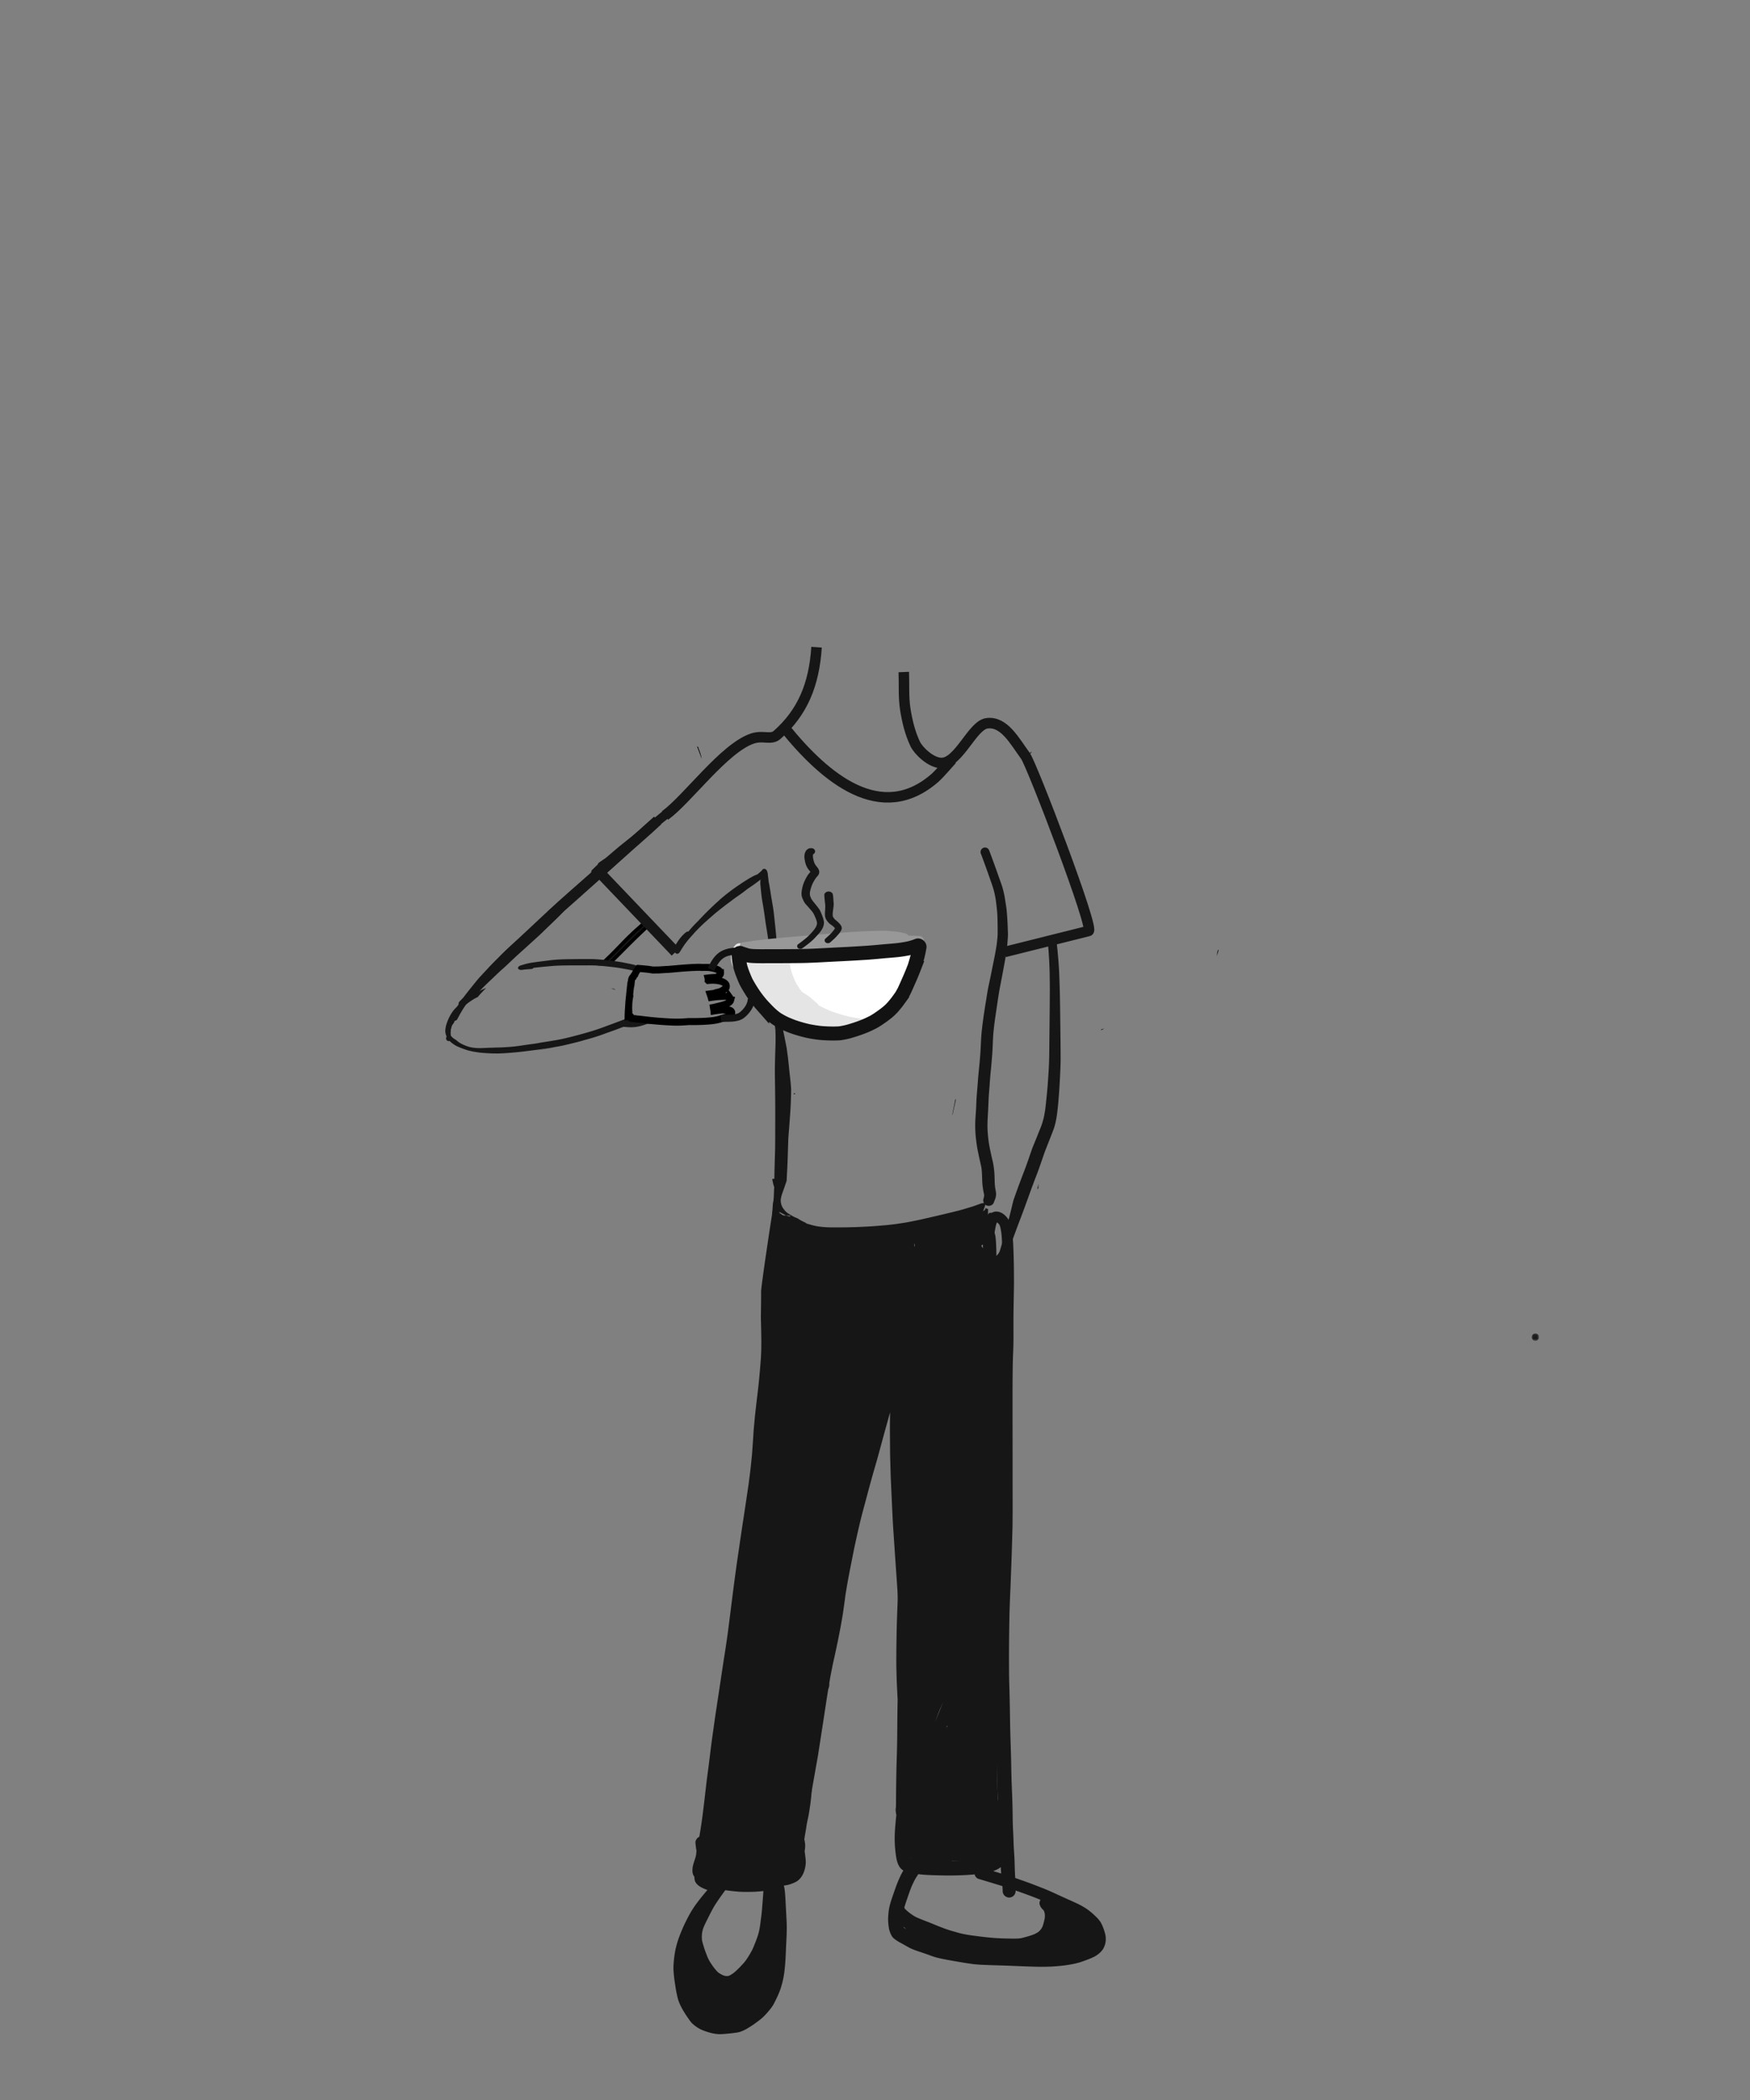 <svg width="500" height="600" xmlns="http://www.w3.org/2000/svg" xmlns:xlink="http://www.w3.org/1999/xlink"><rect width="100%" height="100%" fill="#808080" stroke="none"/><defs><path id="a" d="M.037.065h2.118v2.116H.037z"/></defs><g fill="none" fill-rule="evenodd"><path d="M199.21 213.409c.35.906.701 1.81 1.037 2.72l.233.632a16.568 16.568 0 00-.736-2.523 6.63 6.63 0 00-.42-.798 4.703 4.703 0 00-.17-.18c.018.05.038.1.057.149m148.836 57.983l-.045.006c-.075.228-.152.457-.23.685-.025.356-.053.713-.081 1.069.026-.087.05-.174.075-.262.145-.507.292-1.014.442-1.52a27.33 27.33 0 00-.161.022m-75.111 42.744c-.16.829-.32 1.658-.484 2.487-.12.618-.243 1.234-.364 1.851l-.007.04.081-.02.96-4.41-.186.052m-55.849-30.711l.084.211.433-.466-.517.255m77.494-68.557c-.307.234-.612.46-.926.673.305-.124.612-.245.921-.362.058-.157.121-.31.19-.462-.06.052-.12.102-.185.151m-20.539 137.417l-.795 3.97 1.687-.011c.288-.002.577-.006.865-.01l1.288-3.99a514.1 514.1 0 01-3.045.041" fill="#161616"/><path d="M199.258 213.42l.235.358.178-.12a6.009 6.009 0 00-.208-.205c-.1-.066-.203-.13-.309-.192l.104.158m81.346 226.841c-.27 1.025-.53 2.051-.786 3.079l-.48 3.172.06 1.46c.038.879.063 1.759.087 2.638l.008.321c.092-.376.187-.75.289-1.126l.96-3.574c.01-.686.023-1.372.047-2.059l.163-4.884.015-.417-.363 1.39" fill="#161616"/><path d="M199.21 213.409c.178.46.356.918.532 1.378l.06.082-.017.031c.156.409.31.819.462 1.23l.233.63a16.568 16.568 0 00-.736-2.522 6.63 6.63 0 00-.42-.798 4.703 4.703 0 00-.17-.18c.018.05.038.1.057.149m4.079 6.973l-.035.091.634.608.153.014a5.675 5.675 0 01-.292-.308 5.144 5.144 0 01-.408-.63 8.401 8.401 0 01-.053.225" fill="#161616"/><g transform="translate(437.583 380.922)"><mask id="b" fill="#fff"><use xlink:href="#a"/></mask><path d="M.037 1.123a1.07 1.07 0 001.06 1.058c.577 0 1.059-.482 1.059-1.058 0-.577-.482-1.058-1.06-1.058C.52.065.037.546.037 1.123" fill="#161616" mask="url(#b)"/></g><path d="M276.69 352.577l-.004-.003h-.001l.182.165a39.87 39.87 0 001.763 1.466l.09.074.05.041.027.022.005-.034.01-.037a33.106 33.106 0 01-1.417-1.128 43.262 43.262 0 01-.669-.574c-.012.004-.023.008-.036.008m-6.518 9.346l-.033.184-.059.31-.092.514-.096.519-.113.618c.129-.393.262-.781.398-1.174l.013-.034.015-.046.014-.043.04-.115.036-.107a4.611 4.611 0 00-.077-.6 1.247 1.247 0 00-.031-.109l-.015.083zm-1.506 132.042a71.647 71.647 0 00-1.22 3.295l.106-.268a339.511 339.511 0 011.764-4.37l.091-.223.272-.667c-.4.86-.722 1.57-1.013 2.233" fill="#2C2C2C"/><path d="M314.716 294.039a85.92 85.92 0 00-.163.309l.969-.436c-.271.042-.54.084-.806.127m-18.344 45.814l.326-.437c-.01-.33-.017-.66-.024-.99l-.004-.174c-.1.534-.2 1.067-.298 1.6m-76.158 15.88l-.03.288a.864.864 0 00.052-.053c.306-.322.462-.674.464-1.047a1.44 1.44 0 00-.325-.887c-.05.567-.102 1.134-.16 1.7m36.569 3.877a1.799 1.799 0 00-1.066.824c-.257.441-.27.891-.179 1.38.07.378.142.755.214 1.132.026.19.052.38.082.57l.1.645c.073.805.147 1.608.247 2.41l.184 1.477a2.02 2.02 0 00-1.218-.044c-1.065.294-1.763 1.466-1.44 2.549l.196.66c-.155.384-.15.776-.073 1.2.1.554.177 1.112.323 1.654l.363 1.35c.178.665.35 1.33.535 1.991.403 1.447.803 2.896 1.219 4.34.792 2.75 1.701 5.463 2.59 8.183l.1.975c.132 1.277.22 2.56.328 3.841l.436 5.127c.058.674.106 1.35.153 2.024.081 2.176.145 4.354.352 6.52.041.44.145.81.466 1.132.297.299.704.47 1.125.47.867 0 1.593-.729 1.592-1.601-.001-.56.024-1.123-.015-1.682l-.061-.842c-.04-.576-.082-1.151-.123-1.727l-.04-1.51c.065.006.13.01.195.01 1.022 0 1.993-.89 1.944-1.954-.076-1.611-.24-3.221-.372-4.827-.123-1.512-.258-3.022-.39-4.533-.105-1.214-.237-2.424-.368-3.636l.066-.036a1.56 1.56 0 00.554-.558c.225-.385.23-.769.156-1.195-.031-.178-.063-.356-.092-.534-.35-2.908-.543-5.831-.759-8.75-.231-3.135-.44-6.271-.653-9.408l-.176-2.6c-.028-.408-.144-.767-.438-1.063a1.498 1.498 0 00-1.058-.44c-.773 0-1.552.685-1.496 1.503l.116 1.727a2.066 2.066 0 00-.547-.262l-.173-1.12c-.074-.48-.15-.959-.226-1.438l-.168-1.05c-.086-.546-.128-1.108-.313-1.632-.159-.453-.397-.822-.82-1.072a1.782 1.782 0 00-1.372-.18" fill="#161616"/><path d="M258.834 362.711l.007.002c.025.014.05.028.073.043.052.048.1.098.148.151.07.1.137.2.2.303a1.359 1.359 0 00-.014.193 3.133 3.133 0 00-.025.369c.003.228.061.427.141.635.077.196.158.39.25.581.08.168.202.31.33.444.084.088.183.16.29.218l-.026.22c-.12.848-.272 1.692-.419 2.535l-.136.775c-.048.272-.11.544-.17.814-.031.142-.06.286-.094.43a4.7 4.7 0 01-.345-.647c-.166-.42-.308-.843-.417-1.281-.13-.525-.22-1.064-.299-1.598a33.536 33.536 0 01-.175-2.113 19.29 19.29 0 01-.022-2.027l.005-.01c.062-.017.124-.03.187-.044.17-.01.34-.005.511.007m-.204-.033c.045.004.09.01.134.018l-.134-.018m1.471-2.653a.727.727 0 00-.5.517c-.595-.188-1.269-.137-1.865 0-.36.082-.728.245-1.002.5a2.205 2.205 0 00-.354.415 3.147 3.147 0 00-.297.621c-.07.175-.066.385-.08.572-.011.147.01.303.015.45.012.334.027.666.055.999.025.29.065.58.098.87.038.343.078.683.122 1.024.1.781.23 1.55.398 2.318a10.9 10.9 0 00.644 1.99c.265.617.586 1.195 1.09 1.647.248.223.514.38.828.485.133.043.423.058.555.007l.106-.04a.841.841 0 00.37-.217c.248-.2.44-.478.543-.781.106-.313.148-.652.215-.975.091-.442.162-.89.23-1.337.044.158.09.315.139.472.145.472.329.929.508 1.388.32.817.661 1.629 1.164 2.35.113.164.24.318.367.47.159.187.365.333.563.476.164.118.345.217.52.318.214.123.426.24.648.348.28.136.616.08.783-.207.148-.254.075-.65-.206-.786a8.78 8.78 0 01-1.234-.72 3.105 3.105 0 01-.4-.417 7.573 7.573 0 01-.669-1.161c.109.003.219-.01.328-.04.286-.079.535-.272.685-.53.16-.276.183-.579.116-.887-.213-.959-.492-1.899-.779-2.838-.24-.784-.465-1.575-.745-2.345-.201-.553-.378-1.115-.63-1.647-.122-.253-.313-.48-.503-.683a1.213 1.213 0 00-.152-.137 42.215 42.215 0 00-.055-.372 4.478 4.478 0 00-.307-1.117 1.786 1.786 0 00-.212-.39c-.124-.167-.268-.29-.42-.43a.743.743 0 00-.498-.205.676.676 0 00-.182.025m16.049-10.315l-.095.226.094-.225m1.18-1.214c-.3.056-.534.187-.74.414-.265.289-.393.67-.535 1.027-.192.457-.384.918-.55 1.386a1.93 1.93 0 00-.415 1.17c-.005.308.019.618.047.928 0 .318.031.64.052.954.072 1.094.25 2.19.418 3.274.221 1.43.775 2.743 1.347 4.06.25.574.5 1.148.778 1.71.39.791.8 1.548 1.377 2.223.223.262.489.498.748.723.326.284.657.563 1.004.82.49.366.994.712 1.535.998a6.7 6.7 0 001.166.49c.237.072.465.132.71.168.465.07.701.106 1.166.005.22-.048.44-.123.62-.26a1.942 1.942 0 00.798-.912 1.54 1.54 0 01-.353-.413 8.133 8.133 0 01-.238-.55l-.07-.19a6.921 6.921 0 01-.122-.845c-.024-.38-.019-.759-.043-1.137-.018-.314-.038-.627-.057-.94l-.08-1.314-.112-.084-.393-.297c-.773-.641-1.453-1.378-2.1-2.144a70.142 70.142 0 01-1.882-2.333c-.413-.584-.854-1.161-1.194-1.791-.321-.59-.62-1.183-.896-1.793-.096-.255-.194-.511-.27-.772-.052-.175-.104-.348-.149-.523-.048-.185-.072-.374-.124-.556a1.931 1.931 0 00-.72-1.027c.122-.465.242-.93.342-1.399.065-.31.006-.617-.223-.847a.834.834 0 00-.613-.246c-.075 0-.151.008-.228.023" fill="#161616"/><path d="M281.56 345.355l-.028.077c-.048.09-.099.176-.153.26-.019.02-.038.04-.058.057-.296.213-.603.405-.92.59-.433.25-.87.491-1.326.7-.301.121-.605.233-.914.334-.35.114-.64.318-.83.64a1.412 1.412 0 00-.139 1.075c.194.707.986 1.209 1.706.974.124-.04.246-.081.368-.125a29.8 29.8 0 01-.382.319c-.94.726-1.88 1.453-2.849 2.14-.254.18-.444.383-.53.692-.082.3-.039.625.117.893.306.527 1.048.758 1.575.415 1.402-.907 2.791-1.858 4.1-2.895.667-.529 1.263-1.173 1.841-1.796.329-.355.648-.722.944-1.106-.35.068-.723.013-1.045-.177a1.531 1.531 0 01-.75-1.314c.003-.564.007-1.128.014-1.69a1.5 1.5 0 01-.747-.282c0 .073.002.146.006.219m1.235.698l-.034.044.036-.044h-.002zm23.575-97.667c.093-.08.2-.154.32-.223l-.098-.412-.222.635m-.232 1.55c.038-.004.075-.006.114-.008l-.023-.502-.09.51M223.07 347.97a7.946 7.946 0 00-2.157.741c-.134.068-.264.15-.39.24-.037.934-.058 1.868-.106 2.8-.068 1.327-.131 2.656-.215 3.981v.015c.336-.116.56-.342.768-.633.205-.287.414-.568.626-.847.33-.41.688-.77 1.09-1.103a12.785 12.785 0 012.273-1.298c.247-.097.495-.193.748-.273.362-.116.733-.181 1.099-.282.135-.038.262-.094.38-.166a7.867 7.867 0 01-1.171-.571c-.755-.451-1.585-.846-2.137-1.559-.22-.28-.477-.563-.651-.883a6.576 6.576 0 01-.09-.174l-.068.013" fill="#161616"/><path d="M223.136 341.525l-.01.064.01-.064m.015-7.573c-.255.86-.496 1.725-.74 2.588-.17.602-.307 1.213-.458 1.82-.146.589-.261 1.187-.383 1.78-.12.588-.244 1.174-.349 1.765-.109.61-.25 1.216-.364 1.826l-.026.14-.036.48c-.09 1.309-.175 2.616-.24 3.926a88.86 88.86 0 00-.06 1.475c.035.11.074.218.117.326.109.273.22.542.39.782.146.205.301.4.467.586.326.369.71.71 1.097 1.013.51.4 1.036.748 1.613 1.041.552.282 1.12.525 1.69.764.575.245 1.152.477 1.749.664.582.182 1.208.26 1.809.358 1.206.196 2.415.383 3.618.607.702.13 1.4.266 2.11.35.644.077 1.289.149 1.932.215 1.286.132 2.589.122 3.88.139 3.479.044 6.964-.046 10.441-.191.36-.016.686-.135.943-.393a1.35 1.35 0 000-1.9c-.257-.258-.584-.377-.943-.392-2.67-.114-5.341-.184-8.012-.228-1.227-.02-2.454-.022-3.68-.063-.647-.021-1.294-.047-1.94-.08-.62-.03-1.236-.115-1.85-.189l-.653-.075c-.72-.117-1.433-.27-2.155-.386-.807-.13-1.61-.266-2.42-.382-.812-.117-1.64-.225-2.427-.46a19.353 19.353 0 01-1.952-.721c-.84-.364-1.646-.77-2.381-1.321l-.225-.176a5.326 5.326 0 01-.564-.509 3.875 3.875 0 01-.212-.38 4.907 4.907 0 01-.204-.746c-.062-.75-.005-1.501.037-2.253.022-.409.021-.818.039-1.227.018-.413.065-.821.115-1.231.086-.643.158-1.285.233-1.93.135-.978.28-1.954.5-2.917.124-.544.239-1.089.387-1.625.21-.768.42-1.534.643-2.297l.022-.627a.829.829 0 00-.553-.52.794.794 0 00-.214-.03.833.833 0 00-.79.604m33.41 46.244l-.161.067a1.895 1.895 0 00-.542.26 3.536 3.536 0 00-.825.751c-.702.853-1.164 1.837-1.582 2.853a53.67 53.67 0 00-1.184 3.148 446.558 446.558 0 00-1.011 3.021c-1.03 3.103-2.073 6.2-3.143 9.29a449.423 449.423 0 00-2.328 6.842c-.21.614-.422 1.228-.633 1.841-.344 1.003-.832 2.01-.855 3.09a1.282 1.282 0 001.618 1.245l-.904 3.448c-.365 1.393-.71 2.79-1.06 4.188-.328 1.313-.673 2.622-.971 3.943-.722 3.197-1.462 6.389-2.12 9.6-.71 3.477-1.413 6.953-2.102 10.433l-.282 1.426c-.108.548-.257 1.087-.39 1.628-.09.375-.154.75-.203 1.132a5.345 5.345 0 00-.056.53c-.023.284.026.55.091.825.127.536.66.915 1.195.915a1.2 1.2 0 00.256-.028c-.066.392-.13.785-.191 1.179l-.403 2.622c-.152.985-.25 1.98-.37 2.97-.134 1.087-.274 2.174-.413 3.26-.239 1.47-.471 2.942-.743 4.407a360.451 360.451 0 01-.986 5.105c-.298 1.484-.618 2.96-.934 4.44-.189.883-.336 1.777-.503 2.664a68.46 68.46 0 00-.32 1.846c-.525 3.193-.995 6.392-1.469 9.593-.51 3.447-1.04 6.89-1.57 10.335-.388 2.526-.844 5.036-1.29 7.552-.334 1.89-.67 3.78-1.003 5.67-.4 2.257-.839 4.508-1.266 6.76-.067.357-.056.687.131 1.009.17.293.453.512.779.602.641.178 1.467-.213 1.6-.914.457-2.41.922-4.818 1.351-7.232l1.17-6.59c.247-1.393.493-2.788.743-4.181.083-.469.146-.942.22-1.413l.506-3.257c.513-3.301 1.02-6.603 1.522-9.906.229-1.5.466-2.999.698-4.498.11-.706.242-1.409.364-2.113.118-.688.224-1.379.36-2.062l.585-2.949c.144-.72.317-1.435.478-2.151.356-1.586.682-3.177 1.015-4.768.146-.698.275-1.4.41-2.1.133-.679.275-1.357.394-2.038l.51-2.93c.129-.738.216-1.486.321-2.228.096-.675.19-1.35.283-2.027.103-.746.188-1.495.312-2.237.274-1.629.546-3.254.856-4.876.327-1.703.661-3.404 1-5.106.272-1.362.534-2.727.834-4.083.693-3.132 1.379-6.265 2.215-9.362.867-3.207 1.702-6.422 2.6-9.62.414-1.482.844-2.96 1.27-4.437.47-1.64.911-3.288 1.356-4.936.79-2.931 1.603-5.855 2.42-8.778l.092-.326-.003.301c-.015 1.598-.051 3.198-.04 4.795l.04 5.875c.01 1.276.047 2.546.086 3.82.05 1.558.08 3.118.15 4.674.152 3.365.307 6.731.466 10.097.157 3.3.412 6.599.628 9.897.187 2.853.396 5.706.588 8.56.237 3.493.468 6.986.695 10.48.107 1.645.174 3.293.26 4.94.084 1.596.164 3.194.245 4.791.323 6.324.359 12.659.459 18.99.051 3.23.228 6.459.437 9.68.096 1.48.225 2.96.34 4.438.124 1.602.213 3.206.28 4.811.07 1.728.11 3.46.184 5.188.035.813.083 1.624.143 2.434.03.414.062.828.095 1.24.042.55.058 1.13.237 1.653.043.153.104.294.183.425.01 2.133.03 4.266.082 6.397a1.861 1.861 0 001.84 1.85c1.02 0 1.814-.842 1.84-1.85.078-3.263.076-6.528.094-9.791.015-3.04.022-6.08.024-9.122 0-3.231 0-6.464-.03-9.697-.027-3.13-.05-6.264-.156-9.392-.052-1.53-.094-3.06-.16-4.588-.068-1.585-.142-3.17-.2-4.756-.12-3.277-.247-6.552-.428-9.825a528.353 528.353 0 01-.278-5.346c.008-5.291.027-10.583.039-15.874.013-6.297.032-12.595.04-18.893l.012-9.498c.001-.772.003-1.543.003-2.315 0-.721.009-1.453-.027-2.174l-.136-2.694c-.04-.77-.115-1.54-.174-2.309-.247-3.216-.597-6.424-.899-9.635-.063-.675-.107-1.354-.188-2.027a99.635 99.635 0 00-.392-2.982 50.577 50.577 0 00-.42-2.321 35.22 35.22 0 00-.471-2.133c-.158-.6-.345-1.171-.636-1.726a1.84 1.84 0 00-.879-.82c.113-.378.226-.756.335-1.135.208-.72.452-1.432.633-2.16.086-.346.172-.692.24-1.043.114-.608.218-1.25.17-1.87a4.947 4.947 0 00-.125-.775c-.058-.24-.18-.465-.288-.685-.208-.421-.622-.745-.996-1a2.086 2.086 0 00-.632-.267 1.449 1.449 0 00-.393-.052c-.217 0-.428.041-.659.075m-29.656-67.784l-.043.012-.193.192c.172-.005.344-.009.515-.01l-.01-.25c-.09.02-.18.037-.27.056m34.889-64.556l-.018-.008-.033-.014.051.022m.049.02l-.074-.03.074.03M185.12 291.06c-.354.011-.693.167-1.033.258l-.303.08-.126.023c-.285.053-.571.1-.86.146-.44.055-.88.105-1.324.147a7.86 7.86 0 01-1.243.013c-.283.217-.602.393-.911.57a14.93 14.93 0 01-.809.431c-.34.17-.68.339-1.025.502.619.155 1.267.196 1.898.243.671.048 1.335.036 2.005-.032.705-.073 1.407-.23 2.088-.425.304-.087.603-.192.904-.29a8.898 8.898 0 00.595-.212c.481-.015.962-.029 1.443-.046a.337.337 0 00.332-.334c0-.178-.151-.34-.332-.335-.213.007-.426.014-.639.019.065-.374-.264-.76-.642-.76-.006 0-.011 0-.017.002m-18.747 6.183c-.81.238-1.628.445-2.446.651.768-.183 1.537-.36 2.306-.537.123-.058.246-.119.367-.18l-.227.066m-7.784 1.902c-.599.114-1.204.202-1.803.316-.614.12-1.23.24-1.846.35-.621.11-1.24.234-1.864.332l-.209.032c.762-.11 1.52-.237 2.28-.363a69.84 69.84 0 003.556-.688l-.113.021m17.192-16.304a.773.773 0 00-.536-.36l-.74-.157c.426.16.853.328 1.276.517m-47.986 10.644c-.346.338-.338.92 0 1.26.06.06.125.11.195.147-.179.529-.34 1.064-.517 1.591-.132.397.15.84.535.946a.765.765 0 00.59-.077c.188-.11.274-.265.352-.46l.034-.084a2.327 2.327 0 01-.132-.401c-.15-.715-.2-1.404-.08-2.124a6.145 6.145 0 01.266-1.061c.12-.34.236-.51.463-.788.032-.04.066-.08.101-.119.103-.249.212-.496.32-.744.057-.139.114-.277.173-.415a97.18 97.18 0 01-2.3 2.33" fill="#161616"/><path d="M185.12 263.015c-.179.036-.35.183-.495.29-.174.127-.342.267-.51.403-.268.219-.528.448-.788.678l-1.592 1.413c-.507.452-.994.928-1.49 1.395a52.05 52.05 0 00-1.576 1.553c-.985 1.011-1.958 2.035-2.953 3.037a111.259 111.259 0 01-3.039 2.973l-.677.63c.688.013 1.377.012 2.066.018l.382-.391c.957-.974 1.933-1.93 2.896-2.9 2.035-2.05 4.072-4.101 6.178-6.079.364-.342.724-.69 1.083-1.038.2-.193.398-.387.6-.577.133-.125.26-.26.397-.383a.543.543 0 00.073-.06v-.002a.586.586 0 00.147-.56.567.567 0 00-.565-.415.706.706 0 00-.138.015" stroke="#000" fill="#161616"/><path d="M201.533 221.882c-.955.76-1.91 1.521-2.867 2.278-2.065 1.635-4.094 3.313-6.128 4.985-1.77 1.456-3.56 2.887-5.32 4.357a418.012 418.012 0 01-5.99 4.915c-1.806 1.454-3.647 2.862-5.408 4.37-.899.77-1.796 1.54-2.702 2.3-.616.428-1.233.855-1.852 1.28-.233.161-.407.353-.485.633-.152.158-.295.286-.436.416-.373.347-.72.723-1.104 1.056-.435.376-.383 1.111 0 1.496.196.197.466.309.743.309.293 0 .528-.12.744-.31.42-.37.805-.786 1.213-1.173.4-.382.828-.735 1.254-1.088.255-.21.509-.423.762-.636.948-.658 1.895-1.318 2.842-1.978.977-.684 1.933-1.39 2.893-2.099.422-.312.853-.614 1.257-.949l1.861-1.539c.904-.747 1.794-1.51 2.69-2.269a231.575 231.575 0 014.587-3.765c1.466-1.18 2.924-2.37 4.395-3.544.32-.243 1.344-1.451 2.52-2.912 2.278-2.83 5.126-6.606 4.531-6.133zm21.947 130.696a8.772 8.772 0 00-.145.447 2.445 2.445 0 00-.033.131 1.07 1.07 0 00-.537-.36 1.03 1.03 0 00-.793.105.974.974 0 00-.369.387.867.867 0 00-.13.116 1.04 1.04 0 00-.602.297 1.546 1.546 0 00-.24.29c-.107.145-.16.313-.22.481a2.45 2.45 0 00-.072.433 5.13 5.13 0 00-.037.49c-.008.276-.024.55-.047.825l-.138 1.66c-.079.963-.143 1.928-.215 2.89-.076 1.019-.139 2.038-.209 3.057l-.022.338-.045.348-.292 1.641c-.165.917-.251 1.843-.353 2.768-.04.352.223.726.51.895l.054.03a.972.972 0 00.638.554 1 1 0 00.773-.101c.205-.12.423-.359.462-.604.076-.471.144-.943.208-1.416a.702.702 0 00.66-.347c.06-.1.11-.203.15-.312a4.25 4.25 0 00.097-.527 6.63 6.63 0 00.032-.894c-.008-.336-.022-.673-.016-1.009l.006-.33c.224-.135.392-.357.481-.621.132-.393.268-.784.382-1.183.05-.18.097-.36.143-.542.209.17.473.27.766.27.671 0 1.255-.568 1.245-1.252-.004-.265-.004-.53-.003-.795.096-.176.145-.365.145-.566.081-.676.059-1.362.07-2.04l.007-.405.003-.05.06-1.132c.035-.637.106-1.271.076-1.91a1.428 1.428 0 00-.183-.643 20.417 20.417 0 00-.195-1.414 1.075 1.075 0 00-1.037-.793c-.5 0-.878.335-1.035.793m56.456 2.75l-.014.111c.003-.037.008-.074.014-.11zm4.86-6.003a2.7 2.7 0 01-.034.044c.01-.015.022-.03.033-.044zm-.19-.092l-.056.007a1.52 1.52 0 01.056-.007zm.31-.003c.036.003.072.008.108.015l-.108-.015zm.228-.239zm-.594-2.83c-.358-.002-.706.117-1.026.264l-.258.12-.006.004c-.273-.084-.594-.036-.78.192-.931 1.14-1.845 2.296-2.764 3.446a1.17 1.17 0 00-.5.306c-.563.591-1.051 1.255-1.544 1.906l-.608.786-.41.528c-.11.122-.22.244-.327.367-.182.204-.258.426-.36.674-.106.257-.023.62.11.848.138.237.383.444.654.506l.021.005a1.089 1.089 0 00.75-.068c.227.356.682.66 1.116.616a6.33 6.33 0 00.762-.111c.293-.063.578-.288.804-.47.211-.173.423-.344.635-.514l.011.811c.01.678.047 1.357.075 2.035l.034.839c.02.482.041.963.076 1.444.027.26.059.52.097.778l.06.353c.056.197.124.39.204.578a1.578 1.578 0 001.517 1.161c.284 0 .548-.073.794-.216.378-.222.574-.546.722-.945a1.7 1.7 0 00.175-.736c.027-.175.041-.35.041-.528.007-.17.018-.34.026-.51.017-.335.022-.673.032-1.009.017-.647 0-1.296-.012-1.943a93.716 93.716 0 00-.068-2.09 39.88 39.88 0 00-.074-1.256 17.217 17.217 0 00-.166-1.357 3.182 3.182 0 00-.196-.683l.068-.53c.128-.766.25-1.521.503-2.256a4.21 4.21 0 01.138-.25h.003c.037.02.074.042.109.065.152.134.29.277.424.429.091.138.171.278.25.428.22.662.325 1.349.43 2.039.047.422.092.843.12 1.266.038.589.064 1.176.087 1.766.045 1.089.034 2.182.041 3.271.013 1.924.02 3.852-.01 5.776-.017 1.04-.014 2.082-.052 3.122-.04 1.044-.077 2.09-.118 3.134-.083 2.085-.162 4.17-.21 6.256-.048 2.113-.087 4.227-.132 6.34-.043 2.026-.246 4.045-.303 6.071-.124 4.314-.138 8.629-.158 12.943-.036 8.385-.034 16.77-.038 25.154 0 1.926.009 3.852-.009 5.777-.01 1.067-.001 2.134-.03 3.2-.037 1.285-.073 2.57-.108 3.856-.117 4.22-.29 8.44-.452 12.658-.071 1.83-.174 3.658-.232 5.488a526.26 526.26 0 00-.175 7.11c-.072 4.22-.083 8.443-.063 12.663.009 1.892.083 3.784.123 5.676.05 2.37.097 4.74.128 7.11.025 1.985.054 3.97.115 5.954.063 2.05.131 4.1.167 6.152.04 2.138.058 4.276.133 6.413.074 2.096.166 4.193.215 6.29.05 2.172.06 4.345.16 6.516.044.99.11 1.982.16 2.972.055 1.079.096 2.157.172 3.234.07 1.004.153 2.006.212 3.012.058.98.097 1.961.147 2.942.05.981.164 1.958.265 2.936.103 1 .228 2.011.23 3.018 0 1.017.842 1.865 1.852 1.865.49 0 .965-.198 1.312-.546.362-.364.514-.813.543-1.319.054-.953-.016-1.92-.071-2.872-.059-1.01-.12-2.02-.158-3.03-.037-.987-.055-1.975-.091-2.961-.037-1.002-.11-2.003-.177-3.003-.072-1.078-.097-2.16-.136-3.24-.035-.992-.088-1.985-.139-2.977-.05-.986-.058-1.971-.073-2.958a404.467 404.467 0 00-.063-3.484c-.048-2.072-.147-4.145-.226-6.216-.082-2.14-.109-4.283-.153-6.423-.042-2.045-.114-4.088-.18-6.132a342.272 342.272 0 01-.136-5.996 924.73 924.73 0 00-.141-7.152c-.044-1.87-.123-3.739-.134-5.61a558.65 558.65 0 01.04-12.684l.06-3.702c.018-1.135.069-2.27.103-3.405.056-1.841.156-3.68.225-5.52.157-4.225.327-8.45.443-12.675l.106-3.89c.029-1.036.021-2.073.03-3.11.017-1.92.008-3.84.007-5.762-.002-4.415-.005-8.83-.01-13.245-.002-3.99-.013-7.98-.014-11.97 0-4.312-.004-8.626.074-12.937.019-1.03.062-2.056.107-3.084.044-1.026.073-2.049.08-3.076.013-2.066-.007-4.132.001-6.197.01-2.105.046-4.21.085-6.314l.058-3.155c.02-1.042 0-2.085-.003-3.127-.004-1.92-.039-3.846-.096-5.766a163.153 163.153 0 00-.128-3.332c-.06-1.18-.203-2.354-.371-3.522a20.434 20.434 0 00-.34-1.742 5.463 5.463 0 00-2.537-3.45c-.072-.03-.145-.063-.217-.094a3.55 3.55 0 00-.582-.225l-.232-.039a2.455 2.455 0 00-.645-.054zm-145.983-63.748c-.464.2-.922.405-1.38.618-.41.19-.807.43-1.192.665-.469.289-.933.584-1.395.884-.39.25-.766.527-1.137.806-.42.317-.85.637-1.232 1.002-.22.211-.446.417-.657.637-.23.24-.45.481-.663.737-.24.285-.482.568-.714.86a9.942 9.942 0 00-1.347 2.25c-.162.37-.312.749-.446 1.13-.133.377-.212.769-.293 1.16-.09.436-.146.886-.15 1.33-.004.371.056.748.127 1.11.074.375.208.73.37 1.076.114.245.372.464.653.464h.023c-.102-.227-.229-.492-.28-.736-.15-.715-.2-1.403-.08-2.124a6.151 6.151 0 01.266-1.061c.12-.34.237-.51.463-.787.032-.04.067-.08.102-.12.103-.248.212-.496.32-.744.11-.273.224-.546.356-.808.156-.309.336-.601.524-.89.39-.6.79-1.186 1.245-1.74.32-.39.65-.781 1.05-1.092 1.034-.808 2.105-1.568 3.297-2.121l.102-.047c.228-.285.464-.562.712-.832a43.52 43.52 0 011.526-1.603l.166-.164c-.112.046-.224.092-.336.14" fill="#161616"/><path d="M131.184 287.226a5.45 5.45 0 00-1.09.873c-.522.526-.938 1.138-1.315 1.775-.182.308-.346.622-.511.94-.077.146-.135.306-.2.458a14.823 14.823 0 00-.558 1.513c-.096.316-.15.638-.205.962-.04.233-.07.466-.085.701-.016.225.024.453.058.674.073.473.253.93.489 1.343.23.406.509.794.85 1.113.366.343.782.64 1.197.92.562.379 1.19.627 1.813.881.334.137.672.259 1.012.38.335.12.673.222 1.011.329.338.104.685.173 1.029.255.67.16 1.353.252 2.034.349.687.096 1.381.142 2.073.188.68.043 1.36.095 2.04.103l1.229.014c.366.004.735-.022 1.101-.032a40.15 40.15 0 001.864-.11 156.93 156.93 0 002.273-.182c1.415-.127 2.824-.313 4.234-.49a167.19 167.19 0 004.365-.597c1.366-.207 2.727-.44 4.085-.688.649-.117 1.293-.27 1.935-.42.712-.168 1.423-.344 2.133-.52 1.384-.341 2.753-.74 4.124-1.122a56.48 56.48 0 003.812-1.202c.656-.234 1.308-.48 1.965-.713.664-.236 1.332-.465 1.992-.713.612-.23 1.222-.467 1.836-.696.332-.123.666-.244.999-.37.204-.078.404-.163.596-.269.123-.068.247-.135.372-.198.343-.172.69-.34 1.04-.496.098-.037.198-.072.298-.104a3.54 3.54 0 00.346-.135c.109-.04.218-.074.33-.104a.877.877 0 00.637-.842c0-.458-.395-.895-.868-.872-.232.01-.488-.015-.709.063-.109.038-.218.08-.327.118-.303.108-.604.222-.898.352-.234.104-.467.214-.7.323-.213.1-.416.222-.627.326-.562.22-1.132.42-1.697.631-.666.25-1.327.512-1.997.751-1.275.454-2.535.954-3.816 1.386a85.757 85.757 0 01-4.188 1.267c-1.353.38-2.71.737-4.074 1.07-.6.147-1.2.293-1.804.418l-1.152.237c-.378.078-.762.135-1.142.202-1.212.215-2.43.396-3.647.58-.556.1-1.11.21-1.669.297a62.99 62.99 0 01-1.968.27c-.913.129-1.823.275-2.737.405-1.064.15-2.129.264-3.201.332-.999.063-1.99.13-2.99.141-.531.007-1.062.034-1.593.053-.483.018-.97.015-1.452.044-.673.042-1.348.067-2.023.076a13.502 13.502 0 01-1.868-.12 8.652 8.652 0 01-2.255-.598c-.385-.16-.768-.321-1.137-.519-.246-.132-.501-.26-.726-.427-.249-.184-.515-.37-.728-.6a8.757 8.757 0 01-.917-.597 4.742 4.742 0 01-.677-.702 4.052 4.052 0 01-.408-.685 3.706 3.706 0 01-.196-.694c-.03-.349 0-.693.029-1.04a5.51 5.51 0 01.079-.474c.053-.234.114-.464.179-.694.108-.393.263-.772.412-1.151.111-.233.216-.47.343-.696.252-.451.502-.896.812-1.31.031-.04.062-.079.094-.117a7.41 7.41 0 01.131-.277 9.28 9.28 0 01.524-.89c.153-.234.307-.467.465-.696a6.45 6.45 0 00-.085.049" fill="#161616"/><path d="M160.936 257.046c-.344.055-.612.278-.889.467-.224.153-.45.305-.673.462-.528.369-1.014.793-1.508 1.205a62.27 62.27 0 00-2.47 2.194c-1.81 1.683-3.604 3.381-5.415 5.063-.859.8-1.72 1.597-2.583 2.391-.956.878-1.92 1.745-2.856 2.644-.812.78-1.608 1.582-2.4 2.38-.903.908-1.809 1.81-2.674 2.752-.73.795-1.47 1.58-2.206 2.367-.687.734-1.308 1.532-1.941 2.311-.768.947-1.526 1.897-2.273 2.86-.244.314-.485.63-.722.947-.34.348-.685.692-1.028 1.037a.924.924 0 00-.254.797c-.705 1.09-1.334 2.23-1.93 3.384-.225.432-.115.969.318 1.224.403.237.994.11 1.218-.322.442-.853.906-1.693 1.4-2.518a27.61 27.61 0 011.254-1.896 23.418 23.418 0 001.949-1.902c.754-.815 1.586-1.553 2.362-2.344a88.264 88.264 0 012.494-2.437c.884-.829 1.753-1.675 2.637-2.503.423-.396.865-.773 1.296-1.161.456-.411.903-.83 1.348-1.254.923-.876 1.843-1.751 2.786-2.605.923-.833 1.854-1.655 2.77-2.496.909-.836 1.823-1.664 2.74-2.492.694-.625 1.36-1.285 2.03-1.934a554.39 554.39 0 012.069-1.993c.725-.694 1.45-1.387 2.15-2.109l1.153-1.192c.16-.166.322-.33.483-.494.287-.292.589-.608.796-.96a1.276 1.276 0 00-.454-1.745l-.303-.128a1.282 1.282 0 00-.674 0m7.185 16.964h-.378a314.136 314.136 0 00-5.03.04 66.48 66.48 0 00-3.432.113c-.674.045-1.341.104-2.006.188-.532.067-1.063.138-1.596.203-.621.077-1.241.154-1.862.234a85.78 85.78 0 00-1.876.265c-.24.035-.475.08-.712.121-.272.05-.529.112-.793.179-.333.083-.657.184-.982.282l-.404.121a9.56 9.56 0 00-.395.128 1.13 1.13 0 00-.537.37c-.147.187-.167.399 0 .585a.84.84 0 00.32.209c.228.086.441.082.69.058.244-.023.481-.064.724-.088l.514-.053 1.353-.098c.196-.012.36-.04.503-.134a.476.476 0 00.18-.196c.468-.06.938-.118 1.409-.166 1.378-.138 2.757-.27 4.138-.392 2.268-.163 4.56-.147 6.84-.152l3.49-.007a46.882 46.882 0 013.143.105c.122.008.243.019.364.029.854.08 1.704.178 2.554.272.948.105 1.892.212 2.822.373.884.154 1.77.31 2.647.48.434.085.85.19 1.27.3.382.1.787.17 1.179.249.605.122 1.267-.14 1.43-.527.082-.195.04-.407-.117-.581-.162-.18-.401-.278-.695-.347-.217-.05-.432-.104-.647-.159a9.637 9.637 0 01-.483-.17 8.625 8.625 0 00-.938-.276c-.512-.127-1.036-.227-1.56-.33-.996-.193-1.986-.397-3.005-.535-1.1-.148-2.205-.27-3.309-.406a44.567 44.567 0 00-3.517-.272 22.826 22.826 0 00-.956-.017l-.34.001M250 409l24-50.398h-24L244 397z" fill="#161616"/><path d="M233.301 184.913C232.6 195.687 229.263 203.596 222 210c-1.714 1.512-4 0-7 1-8.092 2.697-18.565 17.337-25 22m82-16c-.959 1.071-3.759 4.274-4.724 5.127-15.528 13.731-31.614.012-42.945-13.97" stroke="#161616" stroke-width="3"/><path d="M188.223 277.13c.311-.018.622-.038.933-.059l1.05-.067c.21-.013.418-.018.627-.023l.14-.011c1.611-.123 3.217-.298 4.828-.41.839-.058 1.679-.117 2.52-.149a63.605 63.605 0 011.5-.039c.117 0 .234.003.35.012.077.007.153.016.228.03.172-.003.344-.005.515-.009l.125-.001c.155-.004.311-.005.465-.005a13 13 0 011.197.048c.712.098 1.396.256 2.033.47.205.079.358.149.491.226.157.118.291.252.391.355.088.105.156.197.21.288.015.042.028.084.039.127a1.65 1.65 0 01-.003.187 1.977 1.977 0 01-.063.217c-.04.035-.08.069-.123.1a.86.86 0 01-.063.19 3.2 3.2 0 01-.51.454 3.148 3.148 0 01-.377.178l-.05.016-.049.016a6.977 6.977 0 00-.61.012 25.41 25.41 0 00-1.73.147c.053.216.074.433.057.63l-.006.073a15.407 15.407 0 011.297-.076c.122 0 .244.003.365.01.81.048 1.644.137 2.385.438.273.111.531.26.744.447.317.277.46.652.328 1.033-.006.017-.012.035-.019.05l.024.104c-.009.03-.02.06-.032.092-.02.033-.041.064-.065.096a3.127 3.127 0 01-.487.356 4.61 4.61 0 01-.527.35 3.39 3.39 0 01-.48.253 4.69 4.69 0 01-1.047.268 9.513 9.513 0 01-1.006.306l-.31.037-.597.071-.043.006.057.163c.093.256.178.528.265.835.62-.095 1.245-.166 1.869-.219.412-.033.828-.056 1.24-.071.23-.009.467-.022.702-.022.234 0 .467.013.692.058.197.04.41.096.578.194.16.093.316.22.394.374a.57.57 0 01.104.328l-.027.173a.873.873 0 01-.161.325c-.13.183-.343.332-.539.462-.106.07-.213.144-.33.2a3.55 3.55 0 01-.368.147c-.69.243-1.41.434-2.13.603-.336.078-.671.159-1.005.247a5.1 5.1 0 01-.38.084l.028.193c.016.1.037.2.057.301.035.164.07.331.083.497l.287-.047c.41-.067.823-.118 1.236-.167.238-.028.477-.056.715-.079.242-.023.471-.032.712.019.042.01.082.022.12.036l.477-.044c.557-.046 1.315.04 1.49.584.098.304-.087.633-.343.842-.17.139-.378.253-.577.362a3.54 3.54 0 01-.641.28c-.649.202-1.296.41-1.952.595a12.78 12.78 0 01-2 .387c-.828.097-1.66.16-2.492.197-.767.033-1.538.065-2.307.069a95.05 95.05 0 01-1.972-.004c-.57.05-1.139.089-1.71.122a27.12 27.12 0 01-2.348.038c-1.628-.043-3.249-.163-4.87-.292a90.115 90.115 0 01-2.396-.228c-.806-.087-1.609-.19-2.413-.287-.881-.088-1.764-.15-2.64-.279a.732.732 0 01-.454-.298.618.618 0 01-.088-.199l-.376.02c0-.043.002-.085.004-.127l.004-.11.004-.111a.485.485 0 00.117.032l.247.039.012-.045a.505.505 0 01.03-.073l-.075-.082c-.114-.13-.21-.317-.202-.486a1.634 1.634 0 01.079-.437l-.012-.14a7.52 7.52 0 01-.025-.39l-.004-.16c-.027.005-.053.01-.081.017l.029-.471.003-.064.04-.625.019.005c.015-.516.044-1.032.117-1.544.016-.11.032-.223.05-.334l-.036.001c.021-.225.042-.449.073-.672l.041-.294c.02-.279.044-.556.073-.834.032-.313.065-.626.099-.938a9.831 9.831 0 01.218-1.247l.051-.54c.017-.173.035-.347.06-.52.023-.17.042-.345.086-.512.03-.11.068-.208.116-.312.078-.163.164-.294.346-.387.083-.234.2-.46.422-.61.068-.169.142-.339.219-.507.214-.408.488-.822.86-1.3.747.055 1.541.126 2.57.232.565.077 1.071.153 1.545.23.555-.014 1.113-.021 1.669-.027z" stroke="#000" stroke-width="2"/><path d="M218.946 273.205l.95-.003c3.486 0 6.163-.014 8.68-.044 2.499-.029 5.035-.167 7.486-.3l.895-.048a663.16 663.16 0 012.874-.146c1.577-.078 3.208-.157 4.812-.257l.873-.053c1.163-.07 2.366-.142 3.546-.241 1.211-.103 2.533-.224 4.043-.368l.073-.005.16-.01c.472-.033.952-.076 1.417-.118l.704-.063a33.688 33.688 0 004.075-.583 15.31 15.31 0 002.67-.827 5.75 5.75 0 00.595-.29c-.023.238-.047.463-.079.69-.182 1.027-.355 1.952-.602 2.874-.125.462-.259.922-.392 1.381l-.06.208-.033.114c-.145.494-.293 1.005-.484 1.49a73.613 73.613 0 01-1.337 3.223c-.14.315-.28.63-.418.946-.335.759-.68 1.543-1.038 2.308-.228.434-.447.831-.67 1.214-.216.373-.48.736-.735 1.087l-.159.219a28.342 28.342 0 01-1.75 2.188c-.313.336-.573.6-.818.832-.368.346-.765.669-1.071.91-.756.6-1.546 1.144-2.357 1.696-.408.263-.726.46-1.033.64-.338.197-.706.372-1.062.542l-.391.188c-.86.422-1.753.765-2.512 1.046a55.07 55.07 0 01-3.034.987c-.9.259-1.87.462-2.882.602-.61.039-1.251.058-1.906.058a43.45 43.45 0 01-3.685-.172c-1.223-.153-2.534-.335-3.828-.642a40.864 40.864 0 01-3.781-1.098 41.543 41.543 0 01-2.255-.915 20.378 20.378 0 01-2.535-1.39c-1.472-1.018-2.677-2.306-3.843-3.552l-.314-.335a31.695 31.695 0 01-2.458-3.172 40.991 40.991 0 01-2.137-3.542 41.552 41.552 0 01-1.133-2.76 20.353 20.353 0 01-.428-1.344l-.042-.14a5.031 5.031 0 01-.1-.463 6.015 6.015 0 00-.04-.212l-.077-.365-.077-.369c-.075-.52-.126-.941-.157-1.329a8.123 8.123 0 01-.027-.608.684.684 0 00.003-.346c.004-.18.012-.359.023-.538.133.11.286.204.45.281.193.092.408.162.617.23.065.02.129.041.193.063.148.05.295.099.445.145l.031.01c.303.095.617.194.935.26.732.15 1.5.174 2.243.197.54.015 1.12.023 1.832.023.372 0 .744-.002 1.115-.004z" stroke="#979797" fill="#FFF"/><path d="M258.256 550.795l-.036-.068a7.073 7.073 0 01-.074-.251c.046.059.099.114.153.167.19.187.391.37.617.561a12.872 12.872 0 01-.66-.41zm-50.943 13.771a5.503 5.503 0 01-.716-.197 9.226 9.226 0 01-1.367-.781c-.359-.322-.673-.697-.976-1.06l-.158-.19a16.155 16.155 0 01-.616-.841l-.247-.374-.249-.374c-.35-.53-.62-1.099-.86-1.634a92.162 92.162 0 01-.785-2.094c-.085-.234-.16-.481-.224-.7l-.012-.037-.086-.284c-.168-.545-.342-1.107-.451-1.69a9.57 9.57 0 01.019-1.948c.052-.335.11-.623.18-.906.09-.355.229-.7.387-1.082.345-.8.75-1.602 1.108-2.308l.197-.392.05-.1.016-.03c.44-.872.897-1.775 1.391-2.632.52-.895 1.106-1.752 1.712-2.624a79.276 79.276 0 011.607-2.234c1.036.146 1.887.248 2.676.321.394.035.786.072 1.179.108.245.023.487.03.753.037l.093.002c.095.003.19.006.284.011.299.013.607.019.968.019.31 0 .62-.004.932-.01l.218-.002a34.812 34.812 0 003.789-.251l-.007.026-.002.032-.02.282c-.07 1.025-.15 2.026-.218 2.87l-.003.036-.062.795-.009.108a96.37 96.37 0 01-.172 2.013c-.066.673-.158 1.354-.239 1.955l-.014.103c-.032.247-.063.481-.092.716l.016-.036-.016.076c-.147 1.08-.313 2.302-.66 3.432-.38 1.249-.879 2.47-1.363 3.65l-.01.026-.055.127c-.09.21-.19.447-.307.662-.199.37-.406.743-.615 1.106-.38.655-.802 1.292-1.164 1.827l-.13.163-.239.302a8.012 8.012 0 01-.484.552l-.08.088c-.057.06-.111.12-.165.18-.186.208-.38.407-.58.609l-.273.278c-.478.5-1.001.981-1.554 1.432a8.95 8.95 0 01-1.203.755 4.22 4.22 0 01-.435.125 4.836 4.836 0 01-.657-.013zm80.803-10.696l-.074-.002a77.472 77.472 0 01-3.632-.138c-2.269-.154-4.545-.456-6.747-.746-1.251-.187-2.464-.38-3.659-.708l-.104-.03c-1.257-.348-2.546-.704-3.784-1.146a81.056 81.056 0 01-3.685-1.455 69.16 69.16 0 00-1.816-.717 75.484 75.484 0 01-1.807-.713l-.065-.028c-.57-.237-1.153-.48-1.669-.808-.378-.242-.77-.514-1.232-.857l-.067-.055c-.43-.347-.87-.705-1.236-1.124a2.68 2.68 0 01-.096-.148 6.648 6.648 0 01-.054-.22c.22-.793.485-1.575.692-2.167l.252-.734.013-.037c.315-.915.671-1.952 1.062-2.927.337-.773.66-1.447.986-2.063.167-.315.364-.616.553-.909l.103-.16c.101-.155.208-.323.305-.497l.563.059.566.055c.595.058 1.21.1 1.832.129 1.405.06 2.875.1 4.37.122.489.006.978.009 1.466.009 2.501 0 4.734-.089 6.824-.27l.241-.022.256-.022a1.7 1.7 0 001.184 1.304c2.006.596 4.084 1.224 6.353 1.921l1.808.557c.465.143.93.313 1.38.477l.028.009.07.025c.204.075.41.148.614.22 2.251.786 4.864 1.713 7.381 2.756-.284.434-.368.974-.22 1.405.08.227.157.41.246.579.085.162.203.304.318.442a3.067 3.067 0 00.376.413c.064.061.11.104.153.148.052.088.102.18.15.276.084.254.153.535.212.855.021.342.014.693-.025 1.104-.18.927-.394 1.73-.659 2.457-.125.254-.27.498-.443.748-.17.202-.397.465-.652.694a8.73 8.73 0 01-1.245.705c-.54.213-1.094.403-1.645.564-.815.237-1.64.479-2.457.627a19.91 19.91 0 01-1.763.068c-.526 0-1.077-.014-1.52-.025zm-16.169-22.169l.214-.032.704-.003 1.041-.005.231-.002h.232c-.691.016-1.428.038-2.319.058l-.255.006.152-.022zm-11.612-.708l-.036-.011-.065-.125-.03-.09c.036.08.088.155.153.232l-.022-.006zm2.377-26.98l.03-.072.032-.071-.036.095-.026.074v-.027zm7.737-10.596l.182-.455v.245l.023.234a1.683 1.683 0 00-.205-.024zm-.962-7.09l.012-.03.013-.027a255.579 255.579 0 00-2.196 5.393l-.105.264c.38-1.109.786-2.2 1.204-3.247.292-.663.615-1.376 1.02-2.243l.018-.047.003.001a.948.948 0 00.031-.065zm-14.72-107.722l.071-.017.048-.017.022.099.03.107.036.131a5.67 5.67 0 00-.207-.303zm-1.877-3.654c-.01.142-.022.286-.034.429l-.007.01c.015-.144.03-.29.041-.44zm3.476-3.768l.017-.179c.174-1.774.434-3.554.688-5.278l.005-.032c.118-.798.234-1.595.344-2.393a2.93 2.93 0 01.75-1.289l.589-.458a2.96 2.96 0 012.245-.297 2.963 2.963 0 011.742 1.346c.262.455.395.952.398 1.478l-.056.416-.049.364c-.1.733-.204 1.466-.307 2.198l-.083.585-.167 1.196.016-.04-.018.054-.026.197-.029.205c-.335 2.605-.582 5.262-.82 7.832-.092.997-.184 1.992-.281 2.986l-.866 8.85-.338 3.46c-.08.826-.118 1.671-.155 2.49l-.009.186c-.013.285-.025.564-.04.843l-.085 1.607-.077 1.47-.007-.42c-.04-.948-.078-1.878-.122-2.806a42.95 42.95 0 01-.025-.633l-.007-.172v-.027c-.02-.49-.04-1.047-.08-1.578l-.106-1.364-.104-1.364a48.141 48.141 0 00-.187-1.845l-.06-.53-.005-.05-.021-.192a42.134 42.134 0 00-.22-1.788c-.043-.29-.084-.579-.125-.868l-.005-.035a43.759 43.759 0 00-.344-2.15l-.177-.912-.175-.903a5.674 5.674 0 00-.102-.402 6.953 6.953 0 01-.053-.194l-.065-.249-.223-.859c-.25-.95-.572-2.064-1.085-3.111a4.138 4.138 0 00-.241-.402 19.336 19.336 0 00-.297-.393c.007-.038.012-.086.016-.132.073-.056.152-.092.228-.126l.049-.018a5.31 5.31 0 00.18-.065c.333-.118.558-.291.707-.546a1.2 1.2 0 00.12-.916 1.245 1.245 0 00-1.043-.882l.09-.842.084-.85v.008l.017-.18zm13.238-11.11l.076-.51.075-.507.045-.305.027-.181.013-.089c.04.16.074.47.086.705l-.03.106-.032.114-.01.042-.013.045-.01.034c-.108.387-.215.77-.318 1.156l.09-.61zm-8.406-4.296l-.026-.411c.012.008.032.008.052.008l.087.001c-.006.263-.003.533 0 .804-.022.005-.05.01-.086.022l-.027-.424zm15.168-6.424c.223.194.441.383.66.565.33.276.834.692 1.398 1.112l-.01.037-.006.034-.075-.064-.09-.072a39.17 39.17 0 01-1.738-1.445l-.185-.166.01.007c.013 0 .024-.004.036-.008zm-58.899 19.867l-.025 3.537c-.003.41-.01.819-.017 1.229-.024 1.394-.044 2.527-.008 3.63.05 1.623.084 3.355.107 5.451.002.17-.001.548-.008 1.131 0 .715.001 1.002-.01 1.287-.054 1.446-.074 2.059-.116 2.648-.298 4.026-.613 7.334-.994 10.411a408.799 408.799 0 00-.666 5.779c-.063.569-.115 1.15-.165 1.711-.052.617-.08.916-.108 1.218-.062.655-.12 1.276-.16 1.886l-.075 1.214a174.48 174.48 0 01-.162 2.431c-.024.315-.046.63-.068.946-.078 1.13-.137 1.989-.228 2.832-.034.301-.064.605-.095.908-.134 1.32-.221 2.176-.33 3.023l-.47 3.667c-.44 3.026-.926 6.263-1.573 10.495-.401 2.611-.805 5.383-1.13 7.61l-.408 2.8c-.72 4.896-1.382 10.159-1.913 14.386-.319 2.529-.63 4.996-.945 7.39l-.243 1.703a283.252 283.252 0 01-.504 3.39 545.45 545.45 0 00-.846 5.469c-.414 2.794-.839 5.587-1.263 8.38l-.312 2.062a374.015 374.015 0 00-.804 5.507l-.238 1.696a221.003 221.003 0 00-.53 3.904l-.668 5.399c-.088.714-.185 1.428-.282 2.142-.12.881-.242 1.784-.345 2.675l-.266 2.285a599.6 599.6 0 01-.882 7.37 185.993 185.993 0 01-.598 4.094 109.49 109.49 0 01-.315 1.883 1.75 1.75 0 00-.55.378c-.31.311-.603.85-.558 1.352.029.31.066.617.105.927.07.626.103.911.186 1.19-.035 1.314-.218 1.87-.371 2.35-.39 1.181-.612 1.855-.72 2.54-.095.983-.056 1.222-.023 1.433.08.517.269.951.527 1.258-.011.312.04.638.087.926.092.574.502 1.031.801 1.327.128.124.303.264.534.426.133.093.336.23.55.34.209.11.416.21.633.306.39.175.782.321 1.114.44a99.285 99.285 0 00-1.645 1.981 49.876 49.876 0 00-1.862 2.439 28.28 28.28 0 00-1.652 2.655 47.308 47.308 0 00-2.668 5.709c-.788 2.008-1.298 3.897-1.561 5.773a32.139 32.139 0 00-.303 3.143c-.046 1.085.056 2.131.184 3.288.064.584.151 1.168.244 1.766.216 1.483.329 2.123.46 2.757.1.48.205.975.335 1.456.231.865.606 1.76 1.213 2.9.244.457.52.897.744 1.25.285.463.407.66.536.844l.633.918c.322.465.626.854.928 1.187.147.16.32.302.474.426.34.28.661.52 1.01.756.86.586 1.86.96 2.814 1.276 1.159.387 2.293.612 3.372.674.76.006 1.182-.03 1.592-.066l.473-.04c.253-.021.506-.042.76-.068.531-.053.773-.076 1.015-.107.156-.021.313-.04.472-.058.577-.07 1.161-.14 1.708-.308.54-.164 1.066-.422 1.558-.672.307-.155.599-.321.869-.491l.591-.376.592-.378c.201-.126.395-.27.567-.396l.377-.274c.473-.344.775-.566 1.064-.79.61-.475 1.133-.949 1.596-1.449.259-.28.515-.561.768-.847.187-.213.365-.43.544-.649.327-.405.667-.843.951-1.32.11-.185.213-.38.313-.569.368-.704.67-1.323.983-2.002.373-.815.666-1.555.897-2.264.211-.645.387-1.323.546-1.96.312-1.25.521-2.625.68-4.46.112-1.283.195-2.71.26-4.49.027-.725.062-1.45.099-2.174.097-1.98.199-4.028.094-6.039l-.054-1.058-.056-1.058c-.038-.696-.074-1.392-.11-2.09-.092-1.866-.151-3.056-.264-4.226a14.613 14.613 0 00-.294-1.78 9.863 9.863 0 001.132-.189c.634-.147 1.277-.379 2.086-.755 1.369-.634 2.396-2.093 2.818-4.003.146-.664.216-1.202.22-1.693 0-.412-.03-.842-.094-1.353a95.73 95.73 0 00-.235-1.853c.152-.774.195-1.455.132-2.081a9.043 9.043 0 00-.229-1.298c.144-.867.291-1.734.44-2.602a55.5 55.5 0 00.22-1.44c.15-.846.246-1.282.342-1.718.292-1.318.49-2.632.7-4.09.229-1.588.354-3.135.482-4.849.115-1.54.135-2.87.061-4.065.043-1.074.136-1.459.23-1.844.2-.835.241-1.018.283-1.202.117-.52.226-.989.355-1.454.286-1.023.427-1.526.558-2.032.139-.539.262-1.096.387-1.668.295-1.328.398-1.791.49-2.26.116-.598.267-1.389.399-2.198.134-.816.206-1.612.279-2.493.056-.658.11-1.302.127-1.924.016-.503.025-.805.02-1.103a44.634 44.634 0 00-.027-1.022c.085-1.25.217-1.742.397-2.26a72.23 72.23 0 01.81-2.162c.103-.231.21-.46.323-.686.256-.505.318-.98.19-1.452a1.897 1.897 0 00-.863-1.125 1.8 1.8 0 00-.427-.182l.268-1.335.303-1.54c.098-.502.184-1.017.263-1.5.416-2.428.707-4.125.996-5.82.587-3.432 1.143-6.744 1.654-9.843.436-2.641.838-5.415 1.192-7.862l.2-1.374.503-3.772.328-2.18.317-2.105c.263-1.754.464-2.976.64-4.054.163-.988.229-1.395.294-1.801.347-2.163.687-4.327 1.026-6.492l.321-2.044-1.526 15.274c.54-2.732.905-4.59 1.313-6.644.409-2.063.665-3.432.913-4.754l.246-1.31c.215-1.14.385-2.319.536-3.36.073-.5.136-.928.2-1.354l.157-1.22a218 218 0 00.455-3.664c.225-1.994.471-4.138.742-6.306l.125-.993c.46-3.673.982-7.834 1.523-11.847a456.934 456.934 0 011.544-10.594c.044-.277.174-.575.376-.86.056-.078.177-.22.362-.422.186-.184.394-.345.6-.467a3.04 3.04 0 01.663-.284c.191-1.842.323-2.876.428-3.707.046-.355.092-.71.135-1.067.103-.65.18-1.139.266-1.627a.905.905 0 00.522-.26c.16-.163.306-.446.276-.672.104-.278.237.006.358.281.305.811.523 1.703.685 2.807.176 1.388.315 2.807.449 4.179l.11 1.126c.358.73.492 1.227.493 1.753-.132.958-.161 1.138-.188 1.316.048.501.096 1.003.14 1.504.171 1.899.314 3.555.439 5.065l.088 1.06.082.967c.098 1.08.143 1.583.17 2.063l.086 1.57c.136 2.478.277 5.04.33 7.616.043 2.033.07 3.31.086 4.587l.01.982c.014 1.224.027 2.413.06 3.583l.068 2.453c-.003 1.798-.011 3.517-.021 5.235l-.007 1.091c-.015 2.564-.031 5.471-.115 8.295-.026.829-.049 1.611-.072 2.392-.07 2.416-.135 4.65-.216 6.85-.06 1.634-.115 3.268-.169 4.902-.048 1.497-.097 2.978-.15 4.458l-.06 1.619c-.095 2.542-.193 5.172-.228 7.777-.007.499-.016 1-.025 1.499-.017.914-.037 2.052-.037 3.15 0 .387-.002.773-.005 1.16-.009 1.38-.017 2.444.013 3.5.012.43.022.863.033 1.295.028 1.18.055 2.294.111 3.397l.05 1.003c.053 1.074.107 2.148.17 3.222-.015.62-.028 1.24-.039 1.86a455.22 455.22 0 00-.056 5.063 807.013 807.013 0 01-.031 3.596 277.27 277.27 0 01-.1 5.128l-.032 1.006a280.494 280.494 0 00-.09 3.187 585.942 585.942 0 00-.118 9.334l-.01 1.347c-.064.653-.097.858-.098 1.067.093.944.136 1.17.204 1.374a95.876 95.876 0 00-.22 2.167c-.184 1.988-.252 3.33-.254 4.583 0 1.495.103 2.99.317 4.565.087.636.176 1.293.358 1.925a6.13 6.13 0 00.667 1.554c.276.444.624.787 1.128 1.11a15.87 15.87 0 00-.942 1.792c-.371.813-.69 1.565-.974 2.299-.174.45-.334.913-.489 1.36l-.321.918c-.4 1.138-.813 2.315-1.126 3.5a14.57 14.57 0 00-.403 2.377c-.056.613-.114 1.326-.086 2.03.031.846.11 1.594.237 2.287.088.482.238.95.484 1.517.256.59.558 1.025.924 1.33.646.538 1.363.955 1.978 1.29.552.303 1.104.607 1.652.918.397.226.604.343.815.455.376.2.777.361 1.164.516.693.28 1.254.464 1.75.626.888.294 1.551.526 2.216.758.284.1.514.184.743.27.37.136.73.268 1.09.383.708.23 1.421.395 2.026.527a101.5 101.5 0 003.989.75c1.555.267 2.888.498 4.227.686.145.02.29.042.437.065.345.052.644.098.936.123l.654.055.653.055c.44.037.89.053 1.325.069l.5.02c1.386.056 2.758.097 4.28.142 1.4.038 2.824.096 4.2.153 1.66.068 3.138.129 4.592.17 1.23.034 2.126.06 3.006.06.329 0 .656-.004.984-.011.927-.023 1.558-.037 2.177-.076a64.415 64.415 0 002.267-.181c1.942-.193 3.719-.512 5.28-.95.36-.102.72-.23 1.068-.353a45.794 45.794 0 001.535-.564 26.43 26.43 0 001.54-.667c.503-.234.995-.557 1.55-1.015.394-.325.722-.68 1.032-1.117.252-.353.41-.764.562-1.163.19-.5.244-.922.296-1.332.026-1.04-.031-1.417-.122-1.79a16.27 16.27 0 00-.917-2.71c-.41-.847-.59-1.074-.764-1.293a8.186 8.186 0 00-.637-.747 36.538 36.538 0 00-.858-.83c-.902-.845-1.773-1.524-2.663-2.076-.625-.39-1.243-.73-1.888-1.043a86.43 86.43 0 00-2.655-1.22l-1.11-.499c-.583-.265-1.166-.532-1.75-.799l-.387-.177c-.58-.267-1.162-.534-1.743-.798-1.278-.583-2.59-1.092-3.861-1.584l-.475-.185a101.239 101.239 0 00-3.616-1.344l-1.11-.39a84.967 84.967 0 00-3.41-1.152 1283.14 1283.14 0 00-4.193-1.278c.327-.11.665-.25 1.004-.413a6.61 6.61 0 00.844-.476c.585-.394 1.07-.885 1.615-1.64.24-.333.404-.75.54-1.114.108-.292.182-.593.226-.918.062-.458.114-.913.077-1.42a45.55 45.55 0 00-.323-3.02c-.138-1-.246-1.682-.367-2.318a71.2 71.2 0 00-.402-1.926l-.322-1.404c-.205-.835-.26-1.01-.32-1.184-.027-.12-.083-.414-.166-.882-.006-.884-.102-1.107-.166-1.254a5.091 5.091 0 00-.466-.823c-.142-.567-.144-.734-.199-.892a42.27 42.27 0 01-.292-.882l-.03-1.44-.025-.96c-.06-2.201-.094-3.437-.102-4.677l-.027-4.024-.027-4.047c-.022-3.286-.006-6.718.006-9.745l.012-2.65c.006-1.672.027-3.356.05-5.077l.017-1.266c.016-1.376.067-2.776.116-4.131.047-1.303.066-1.79.08-2.279.248-7.932.506-16.134.638-24.47.053-3.3.124-6.626.199-10.028l.064-2.957c.059-2.783.145-5.615.227-8.352.048-1.579.09-2.97.129-4.36.128-4.58.241-8.654.274-12.662.03-3.639.047-7.885.052-12.624.006-4.304.008-8.61.011-12.914v-3.287c-.003-3.166-.004-6.44.03-9.679.012-1.048.048-2.104.082-3.125a193.304 193.304 0 00.122-6.186c.004-.976-.02-1.982-.043-2.929.259-.21.41-.51.525-.774.108-.253.216-.522.33-.821.127-.346.244-.705.341-1.011.176-.56.377-1.13.554-1.634a33.9 33.9 0 01.514-1.376c.15-.381.238-.61.323-.839l.412-1.119.43-1.16c.44-1.201.921-2.468 1.309-3.485l.29-.762c.4-1.055.793-2.138 1.174-3.184l.357-.984.456-1.261c.471-1.301.837-2.313 1.209-3.302.272-.73.55-1.456.827-2.184l.28-.727c.15-.39.338-.875.502-1.337.362-1.021.72-2.06 1.07-3.076l.526-1.53c.192-.555.41-1.104.62-1.635l.59-1.494.467-1.189c.437-1.107.634-1.606.82-2.106.187-.502.289-.773.376-1.05.088-.28.179-.606.291-1.054.402-1.618.594-3.292.755-4.87.328-3.186.502-6.41.64-9.182.073-1.492.142-3.095.141-4.7a496.664 496.664 0 00-.031-4.745c-.038-3.53-.08-6.907-.125-10.038a380.906 380.906 0 00-.081-4.35 385.084 385.084 0 00-.173-5.199 56.906 56.906 0 00-.091-1.605 91.48 91.48 0 00-.202-2.784c-.107-1.254-.157-1.85-.221-2.428l-.286-2.6c-.49.358-.973.534-1.447.695-.148.05-.293.101-.438.155-.318.18-.416.235-.514.288l.13 1.486c.043.512.076 1.027.107 1.553.024.404.043.692.062.98.038.59.07 1.202.095 1.924.055 1.376.075 1.876.082 2.378.015 1.081.028 1.985.039 2.89.016 1.24.007 2.521 0 3.65a954.052 954.052 0 01-.042 5.572c-.036 3.309-.069 6.616-.101 9.925a200.46 200.46 0 01-.022 1.584c-.026 1.524-.06 2.25-.09 2.951a160.904 160.904 0 01-.236 3.856l-.075 1.097a109.31 109.31 0 01-.327 3.674c-.145 1.435-.25 2.458-.382 3.568-.116.78-.22 1.403-.327 1.964a20.585 20.585 0 01-.543 2.11c-.193.64-.447 1.26-.692 1.858-.251.617-.383.95-.515 1.283-.172.433-.3.756-.432 1.077-.286.7-.572 1.4-.856 2.1-.214.519-.31.75-.39.98-.16.464-.323.93-.485 1.394-.047.131-.147.422-.302.872a112.705 112.705 0 01-1.186 3.338l-.262.689a576.557 576.557 0 00-1.522 4.025c-.366.98-.721 1.98-1.064 2.949l-.488 1.366c-.25.891-.343 1.325-.445 1.756a151.1 151.1 0 01-1.123 4.504 315.187 315.187 0 01-2.32 8.214c-.46 1.53-2.033 2.482-3.595 2.05-.42-.116-.8-.33-1.12-.608a2.923 2.923 0 01-1.44-.401 2.968 2.968 0 01-1.344-3.314c.076-.274.195-.537.316-.798.17-.437.34-.873.52-1.307-.146-.715-.218-1.395-.009-1.93.658-1.685 1.285-3.382 1.913-5.079.26-.7.5-1.406.736-2.115-.144-.03-.3-.044-.464-.044-.236 0-.49.03-.733.087-.294.072-.582.178-.86.28-.785.289-1.35.498-1.913.671l-.674.206c-1.06.324-2.08.636-3.104.899-2.834.721-5.717 1.39-8.427 2.015-1.612.372-3.116.719-4.604 1.005l-.655.13c-.587.117-1.148.228-1.702.315l-2.475.383-.883.106c-.942.112-1.867.223-2.756.289-.407.031-.812.065-1.218.099-1.115.092-2.077.17-3.032.215l-1.123.057c-1.057.055-2.14.112-3.197.134-1.18.031-2.789.07-4.277.07-.878-.001-1.474-.004-2.07-.005a29.11 29.11 0 01-3.6-.248 17.867 17.867 0 01-1.936-.406 53.372 53.372 0 01-.943-.268c-.298-.082-.419-.113-.539-.144-.333-.266-.396-.293-.46-.32-.632-.284-1.425-.675-2.162-1.2a8.304 8.304 0 01-1.541-.707c-.745-.444-1.563-.834-2.108-1.536-.216-.277-.47-.555-.642-.87-.334-.616-.473-1.129-.52-1.823-.04-.574.11-1.165.276-1.712.186-.605.42-1.197.628-1.794a128 128 0 00.785-2.309c.047-1.425.127-2.56.183-3.695.127-2.58.18-5.163.27-7.745.044-1.297.183-2.593.275-3.886.103-1.45.218-2.898.315-4.347.143-2.124.205-4.251.236-6.379a68.327 68.327 0 00-.094-1.4c-.065-.84-.162-1.674-.255-2.48-.076-.662-.134-1.155-.182-1.65-.105-1.063-.243-2.461-.396-3.752-.123-.85-.235-1.67-.335-2.464-.611-3.239-1.148-5.755-1.68-8.272-.279-1.32-.574-2.64-.897-3.953-.17.725-.427 1.337-.922 1.837-.266.587-.231.912-.197 1.235.155 1.456.304 2.693.466 3.885.074 2.238.047 3.498.012 4.62-.11 3.411-.195 6.03-.156 8.6.041 2.76.082 5.725.095 8.699.007 1.966.001 4.015-.006 5.943l-.007 2.481c-.002 1.927-.003 2.98-.034 4.016l-.127 4.334a211.46 211.46 0 00-.076 3.815l-.624.076.327 1.53.25.778c-.039.78-.078 1.626-.108 2.522-.016.514-.03 1.027-.037 1.542-.01.725-.02 1.421.149 2.086.202.79.953 1.368 1.786 1.373.11.123.246.223.388.328.255.189.52.264.817.264.147 0 .295-.02.43-.058.557.082.923.106 1.217.125-.024 1.023-4.902-2.251-4.97-2.032-.156.487-3.691 23.795-3.406 23.9z" fill="#161616"/><path d="M281.095 242.198a1.287 1.287 0 00-.763.589c-.159.274-.244.681-.128.988a301.91 301.91 0 012.65 7.329c.34.976.697 1.951.99 2.943.309 1.047.512 2.116.682 3.194.124.998.247 1.996.344 2.997.104 1.078.123 2.167.148 3.248.025 1.081.029 2.162.022 3.243-.006 1.03-.151 2.066-.265 3.09a79.487 79.487 0 01-.658 3.763c-.271 1.373-.563 2.742-.833 4.114-.265 1.353-.555 2.7-.842 4.047-.285 1.34-.48 2.7-.701 4.053-.333 2.04-.657 4.08-.922 6.129a66.825 66.825 0 00-.459 4.277c-.098 1.403-.135 2.81-.224 4.213a128.18 128.18 0 01-.344 4.18c-.135 1.412-.291 2.821-.393 4.237-.1 1.388-.216 2.773-.328 4.16-.115 1.41-.128 2.83-.218 4.242-.084 1.33-.209 2.666-.22 4a33.6 33.6 0 00.208 4.065c.094.83.198 1.658.337 2.48.113.668.252 1.33.389 1.992.143.692.298 1.383.453 2.073.147.657.304 1.307.415 1.971.132 1.17.16 2.346.198 3.523.024.77.107 1.517.218 2.28.083.574.212 1.133.33 1.699.007.155.003.309-.01.464a6.21 6.21 0 01-.187.749c-.214.672.134 1.44.724 1.787.364.214.808.272 1.214.16.354-.099.79-.373.942-.727.164-.382.322-.763.46-1.154.031-.088.06-.176.088-.267l.041-.133.058-.244.091-.679c-.002-.607-.147-1.196-.254-1.79-.048-.406-.097-.813-.122-1.22-.034-.596-.037-1.193-.062-1.788-.022-.563-.037-1.13-.085-1.69a26.777 26.777 0 00-.286-2.2c-.095-.555-.24-1.101-.37-1.65-.133-.557-.247-1.12-.37-1.68a44.24 44.24 0 01-.592-3.167c-.157-1.243-.283-2.495-.318-3.747-.037-1.356.039-2.712.12-4.065.084-1.41.144-2.82.2-4.232.055-1.385.207-2.764.296-4.145.09-1.403.206-2.802.348-4.2.147-1.439.253-2.883.374-4.323.115-1.392.147-2.79.213-4.186.065-1.405.191-2.802.36-4.197.068-.57.146-1.14.217-1.711.188-1.307.391-2.612.581-3.92.199-1.372.402-2.743.631-4.11.116-.689.26-1.373.39-2.057.124-.654.245-1.308.372-1.96.265-1.358.511-2.719.763-4.079a80.67 80.67 0 00.69-4.37c.086-.662.14-1.326.188-1.992.054-.723.118-1.45.093-2.177-.048-1.363-.09-2.73-.178-4.09a97.552 97.552 0 00-.17-2.253c-.065-.765-.191-1.527-.313-2.286-.098-.608-.18-1.218-.291-1.825-.103-.562-.235-1.12-.365-1.676-.287-1.226-.753-2.414-1.169-3.599a353.265 353.265 0 00-2.826-7.795c-.122-.324-.279-.586-.586-.766a1.274 1.274 0 00-.986-.13" fill="#161616"/><path d="M258.225 192.009c.144 3.552-.125 7.145.431 10.656.537 3.385 1.352 6.792 2.827 9.887C262.425 214.528 266 218 269 218c5 0 8.814-10.822 13-11.352 4.875-.617 7.8 4.942 11 9.352 1.84 2.538 20 50 18 50l-24 6m-99.114-37.561C183.827 238.342 162.06 257.097 158 261c-2.706 2.602 7.256-6.252 29.886-26.561z" stroke="#161616" stroke-width="3"/><g fill="#161616"><path d="M192.315 271.73l.038.03a2.04 2.04 0 01-.038-.03m-.082-.063l.033.026-.033-.026m-1.93-2.013l.01.009c.003 0 .004.002.006.003a.402.402 0 00-.017-.012m26.136-19.818c-.11.021-.207.058-.313.095-.236.081-.465.19-.69.296-.233.107-.457.23-.68.355-.283.161-.573.315-.851.488-.593.369-1.19.733-1.771 1.12-1.171.78-2.341 1.564-3.46 2.42l-1.088.833c-.245.188-.48.388-.717.585l-.894.745c-.258.216-.501.453-.75.68a88.437 88.437 0 00-3.06 2.896 77.584 77.584 0 00-2.653 2.746c-.33.323-.657.65-.983.977-.238.24-.46.496-.689.745-.22.24-.432.486-.646.733l-.559.648a.514.514 0 00-.452.046c-.381.25-.712.565-1.037.883-.271.267-.52.556-.758.853a13.43 13.43 0 00-.735 1.007c-.126.19-.25.383-.376.575-.12.186-.237.377-.343.572a2.347 2.347 0 00-.103.221c-.04-.037-.078-.075-.117-.113-.222-.217-.441-.438-.67-.648-.283-.284-.582-.557-.845-.86a.343.343 0 00-.248-.331c-.056-.014-.114-.017-.171-.023a.277.277 0 00-.135.022l-.063-.05c-.108-.088-.223-.199-.367-.219a.63.63 0 00-.325 0 .62.62 0 00-.268.157c-.145.144-.228.393-.157.593.099.272.294.491.472.715.08.102.167.198.252.295.295.338.608.652.952.94.369.31.765.588 1.149.878l.366.289c.12.095.255.19.355.31.11.13.326.197.494.197.12 0 .229-.03.332-.09.068-.05.135-.103.2-.158a1.856 1.856 0 00.25-.334c.033-.052.062-.107.092-.16a9.72 9.72 0 01.286-.467c.254-.4.515-.796.777-1.191.214-.32.452-.626.682-.935.385-.482.77-.96 1.183-1.422l.701-.78c.242-.269.477-.544.727-.805.272-.287.545-.575.818-.86.234-.248.488-.48.732-.718.455-.444.922-.874 1.394-1.298.529-.475 1.063-.943 1.597-1.41.435-.38.867-.76 1.313-1.125.967-.794 1.956-1.56 2.945-2.326.52-.394 1.05-.777 1.57-1.17a46.221 46.221 0 011.683-1.22c.53-.366 1.059-.733 1.571-1.122.517-.393 1.023-.806 1.558-1.173.555-.379 1.121-.744 1.662-1.143.274-.2.547-.404.82-.606.127-.096.255-.19.383-.285a9.1 9.1 0 01.197-.146c.12-.089.252-.17.348-.28a.85.85 0 00.221-.38.872.872 0 000-.457.86.86 0 00-.6-.6l-.056-.01a.884.884 0 00-.452 0"/><path d="M220.92 290.568l-.001.027c0-.01 0-.018.002-.027m-3.227-41.88l-.008.012.008-.011m.628-.447c-.239.014-.514.167-.606.4l-.002.006c-.086.103-.185.194-.28.287-.128.125-.261.245-.394.366-.378.32-.765.629-1.148.944-.535.44-1.055.898-1.57 1.362-.237.216-.168.636.052.83a.59.59 0 00.426.148c.17-.01.283-.088.404-.197l.28-.251a38.89 38.89 0 011.894-1.555c-.02.133-.04.267-.055.4-.04.344-.056.69-.077 1.035-.015.225-.018.44.003.665.026.279.056.557.08.836.043.472.087.945.137 1.417.112 1.05.245 2.101.441 3.139.088.467.157.939.235 1.407.09.54.172 1.08.254 1.62.15 1.012.263 2.028.425 3.037.17 1.056.355 2.11.504 3.168.142 1.003.354 1.993.517 2.992.163 1.007.288 2.02.412 3.031.061.505.103 1.013.163 1.518.06.506.113 1.013.163 1.52.052.536.104 1.071.14 1.608.034.502.042 1.005.06 1.507.037.995.035 1.989.058 2.984.025 1.027.027 2.055.039 3.082.011.919.031 1.837.038 2.756.006.809.028 1.614-.007 2.423a4.05 4.05 0 00-.015.245c0 .06.005.119.006.178-.014.258.095.502.34.625.298.152.699.032.845-.279.11-.234.19-.466.226-.724.065-.467.085-.943.107-1.414.024-.483.025-.968.03-1.451.007-.486.016-.972.014-1.458-.004-1.02.006-2.043.011-3.066.005-.986.006-1.972.03-2.959.014-.518.012-1.038.024-1.556.01-.497.02-.996.01-1.493a71.501 71.501 0 00-.137-3.126c-.034-.504-.055-1.007-.089-1.51-.035-.52-.084-1.04-.13-1.558-.088-.995-.223-1.984-.342-2.975-.062-.51-.092-1.023-.141-1.535-.05-.534-.105-1.068-.159-1.601-.102-1.011-.219-2.02-.315-3.032a49.13 49.13 0 00-.422-3.18c-.166-1.01-.347-2.017-.509-3.028-.099-.62-.192-1.242-.297-1.86-.054-.318-.105-.638-.157-.958-.052-.319-.12-.635-.188-.951-.084-.529-.13-1.063-.197-1.593-.034-.266-.045-.538-.093-.801a7.758 7.758 0 00-.134-.631c-.02-.072-.062-.141-.094-.206-.074-.15-.14-.307-.283-.406-.154-.107-.294-.183-.481-.183l-.046.001"/></g><g fill-rule="nonzero"><path d="M225.693 274.376l-.01.065a.678.678 0 01.01-.065m-15.701-4.22a4.423 4.423 0 00-.925 1.824 6.43 6.43 0 00-.165 2.4c.052.628.29 1.463.7 2.01.073.096.158.186.247.272.146.176.273.361.389.554.299.667.56 1.346.86 2.015.541 1.209 1.115 2.409 1.883 3.528.606.881 1.329 1.696 2.06 2.504.836.923 1.735 1.8 2.636 2.678 1.025 1.037 2.017 2.113 3.16 3.054.644.529 1.4.937 2.202 1.267a19.39 19.39 0 002.733.864c.716.176 1.432.349 2.15.513 1.306.299 2.613.567 3.947.747.655.09 1.315.148 1.97.236.652.087 1.3.205 1.95.306 1.775.277 3.553.504 5.348.672.493.046.988.095 1.483.106.504.01 1.048-.06 1.548-.11.448-.044.892-.094 1.338-.154.133-.018.266-.042.398-.067.345-.007.71-.044 1.037-.138a.811.811 0 00.206-.069c.463-.204.683-.782.79-1.172.104-.398.13-.8.083-1.206-.066-.491-.226-.885-.625-1.242-.178-.16-.496-.234-.72-.304a7.2 7.2 0 00-.573-.147c-.4-.092-.813-.151-1.219-.22-.824-.14-1.648-.28-2.46-.462-1.496-.335-2.948-.818-4.391-1.294-.484-.183-.971-.357-1.441-.565a45.398 45.398 0 01-1.59-.751 23.573 23.573 0 01-1.128-.589 2.365 2.365 0 00-.651-.741c-.513-.432-1.003-.88-1.507-1.32-.493-.429-1.065-.79-1.615-1.162a18.18 18.18 0 00-.948-.587 17.238 17.238 0 01-1.43-2.071c-.21-.359-.4-.728-.592-1.095-.51-1.173-.942-2.352-1.246-3.575a11.208 11.208 0 01-.22-1.55c.007-.34.039-.678.08-1.017l.01-.042a2.77 2.77 0 00.07-1.043c-.045-.345-.166-.86-.54-1.075-.7-.404-1.205.54-1.293.983l-.057.298a4.33 4.33 0 00-.097-.338 2.04 2.04 0 00-.753-1.065 4.826 4.826 0 00-1.21-.328l-.6-.072c-.328-.04-.658-.068-.988-.101-.555-.057-1.113-.108-1.668-.167-.987-.105-1.967-.208-2.943-.367-1.002-.163-1.964-.433-2.922-.718a4.146 4.146 0 01-.46-.197c-.24-.188-.523-.267-.938-.377-.58.026-1.035.249-1.363.668" fill="#E5E5E5"/><path d="M249.74 265.98c-1.498.06-2.998.106-4.492.187-1.59.087-3.174.195-4.76.317-2.957.23-5.912.462-8.864.73-2.998.27-6.002.5-8.999.783a200.66 200.66 0 00-4.956.512c-.757.09-1.525.159-2.277.275-1.06.162-2.12.33-3.186.467a.654.654 0 00-.49.215c-.276.26-.376.654-.4.977-.022.249.01.493.098.733.084.2.264.526.605.532.528.009 1.037.011 1.56-.023h.013c-.122.288-.179.6-.2.876-.047.617.062 1.76 1.067 1.918.543.085 1.123-.094 1.658-.17l1.472-.21c.61-.087 1.219-.182 1.832-.252 1.537-.173 3.07-.37 4.613-.51a323.05 323.05 0 019.278-.726c5.768-.357 11.545-.64 17.29-1.178.318.002.635.006.952.01 1.01.011 2.018.031 3.028.021a77.54 77.54 0 001.648-.035c.5-.016.997-.04 1.493-.094.122-.02.244-.039.366-.054.199-.035.395-.074.591-.115.27-.126.466-.286.618-.467l.814-.045.362-.022c.108.121.247.216.41.19.794-.125 1.587-.222 2.363-.408.233-.125.4-.291.5-.497a2.05 2.05 0 00.246-.845c.037-.49-.056-1.045-.538-1.4-.407-.301-1.149-.26-1.69-.293-.4-.024-.804-.025-1.204-.038-.33-.01-.663 0-.993 0a1.553 1.553 0 00-.449-.442c-.259-.167-.708-.274-1.01-.349-.163-.041-.325-.09-.492-.122-.37-.07-.735-.14-1.11-.189-.827-.11-1.654-.172-2.49-.237a26.21 26.21 0 00-2.053-.074c-.743 0-1.485.023-2.225.052" fill="#989898"/><path d="M231.592 249.204a.685.685 0 01-.01.071l.01-.07zm.838-5.354l-.032.036a.76.76 0 01.032-.036zm-.618-1.52c-.165 0-.374.01-.526.047-.287.067-.52.227-.734.396a1.4 1.4 0 00-.308.386c-.11.191-.198.394-.275.597-.066.173-.089.37-.113.55a3.431 3.431 0 00-.026.611c.018.39.094.78.167 1.166.141.75.418 1.48.862 2.141.206.306.483.575.689.88-.04.051-.081.101-.125.152l.098-.11c-.252.28-.494.563-.703.87a9.334 9.334 0 00-.541.905c-.345.655-.648 1.315-.861 2.01-.128.415-.217.837-.296 1.261-.1.532-.159 1.054-.089 1.59.031.235.073.457.157.68.07.185.154.366.233.547.169.393.368.792.638 1.142.256.331.562.642.842.958.212.24.42.48.627.723l.394.461c.256.301.462.623.64.96.346.741.693 1.495.859 2.283.013.179.007.353-.014.53a3.687 3.687 0 01-.223.663c-.347.643-.822 1.215-1.324 1.775-.27.296-.543.587-.827.871-.303.3-.631.58-.965.855a43.827 43.827 0 01-2.048 1.564c-.378.275-.33.816 0 1.098a.997.997 0 00.641.226c.256 0 .453-.09.642-.226.898-.655 1.79-1.317 2.615-2.039.418-.367.8-.763 1.173-1.163.38-.406.76-.815 1.11-1.24.351-.425.648-.882.872-1.366a3.74 3.74 0 00.346-1.497c.004-.215-.053-.437-.092-.648a6.117 6.117 0 00-.208-.76c-.072-.22-.158-.438-.24-.656a16.403 16.403 0 00-.484-1.16c-.27-.579-.68-1.076-1.085-1.585l-.63-.784c-.32-.4-.655-.792-.896-1.232a5.99 5.99 0 01-.378-1.02 4.149 4.149 0 01.01-.841 10.2 10.2 0 01.8-2.536c.314-.62.663-1.234 1.126-1.781.246-.291.518-.569.637-.921a1.7 1.7 0 00.09-.599c-.01-.302-.128-.584-.274-.854-.128-.238-.313-.447-.486-.661a5.524 5.524 0 01-.544-.795 7.28 7.28 0 01-.46-1.613 4.032 4.032 0 01-.031-.856c.017-.076.037-.152.06-.228.334-.16.555-.474.555-.807 0-.5-.488-.92-1.074-.92h-.003zm6.797 22.996a.66.66 0 01.01.067l-.01-.067m-3.096-9.556c.045.66.097 1.315.175 1.972.035.297.079.593.098.89.018.29.004.58-.005.869-.034.988-.25 2.038.163 2.986.151.346.387.66.64.96.144.17.303.332.475.485.109.098.242.177.363.264.132.095.26.19.39.288.234.175.438.37.631.575.042.051.08.102.116.155l-.029.072c-.23.406-.536.763-.844 1.128-.203.22-.401.446-.623.65-.39.359-.776.718-1.18 1.066a.724.724 0 000 1.126c.36.307.963.31 1.32 0 .425-.366.833-.746 1.244-1.123.198-.181.37-.388.554-.58.176-.185.341-.374.506-.565.269-.309.521-.62.72-.968.054-.107.106-.213.157-.32l.064-.153c.027-.123.049-.248.064-.373-.022-.153-.04-.303-.094-.452a2.262 2.262 0 00-.231-.433 4.465 4.465 0 00-.19-.233 6.19 6.19 0 00-.829-.84c-.233-.197-.481-.382-.698-.591a5.084 5.084 0 01-.443-.642 2.34 2.34 0 01-.104-.325c-.048-.638.052-1.29.137-1.924.057-.423.114-.845.137-1.271.01-.174-.012-.354-.024-.529l-.045-.654c-.016-.25-.031-.501-.048-.751-.024-.35-.08-.694-.136-1.04a1.034 1.034 0 00-.319-.466 1.353 1.353 0 00-.874-.31c-.645 0-1.276.48-1.238 1.057" fill="#161616"/></g><path stroke="#161616" stroke-width="3" d="M193 272l-21-22"/><path d="M218.946 273.205l.95-.003c3.486 0 6.163-.014 8.68-.044 2.499-.029 5.035-.167 7.486-.3l.895-.048a663.16 663.16 0 012.874-.146c1.577-.078 3.208-.157 4.812-.257l.873-.053c1.163-.07 2.366-.142 3.546-.241 1.211-.103 2.533-.224 4.043-.368l.233-.016c.472-.032.952-.075 1.417-.117l.704-.063a33.688 33.688 0 004.075-.583 15.31 15.31 0 002.67-.827c.195-.081.548.173.516.4-.182 1.027-.355 1.952-.602 2.874-.125.462-.259.922-.392 1.381l-.06.208-.033.114c-.145.494-.293 1.005-.485 1.49a73.613 73.613 0 01-1.336 3.223c-.14.315-.28.63-.418.946-.335.759-.68 1.543-1.038 2.308-.228.434-.447.831-.67 1.214-.216.373-.48.736-.735 1.087l-.159.219a28.342 28.342 0 01-1.75 2.188c-.313.336-.573.6-.818.832-.368.346-.765.669-1.071.91-.756.6-1.546 1.144-2.357 1.696-.408.263-.726.46-1.033.64-.338.197-.706.372-1.062.542l-.391.188c-.86.422-1.753.765-2.512 1.046a55.07 55.07 0 01-3.034.987c-.9.259-1.87.462-2.882.602-.61.039-1.251.058-1.906.058a43.45 43.45 0 01-3.685-.172c-1.223-.153-2.534-.335-3.828-.642a40.864 40.864 0 01-3.781-1.098 41.543 41.543 0 01-2.255-.915 20.378 20.378 0 01-2.535-1.39c-1.472-1.018-2.677-2.306-3.843-3.552l-.314-.335a31.695 31.695 0 01-2.458-3.172 40.991 40.991 0 01-2.137-3.542 41.552 41.552 0 01-1.133-2.76 20.353 20.353 0 01-.428-1.344l-.042-.14a5.031 5.031 0 01-.1-.463 6.015 6.015 0 00-.04-.212l-.077-.365-.077-.369c-.075-.52-.126-.941-.157-1.329a8.123 8.123 0 01-.027-.608.684.684 0 00.003-.346c.004-.18.309-.334.473-.257.193.092.408.162.617.23.065.02.129.041.193.063.148.05.295.099.445.145.334.105.648.204.966.27.732.15 1.5.174 2.243.197.54.015 1.12.023 1.832.023.372 0 .744-.002 1.115-.004z" stroke="#121212" stroke-width="4" stroke-linecap="round"/><path d="M210.855 271.746c-1.841.01-3.549.307-4.855 1.254-1.243.902-2.111 2.415-2.87 4.003M206 291c1.691-.185 4.433.258 6-1 1.51-1.212 2.618-2.9 2.659-4.616" stroke="#121212" stroke-width="2"/></g></svg>
